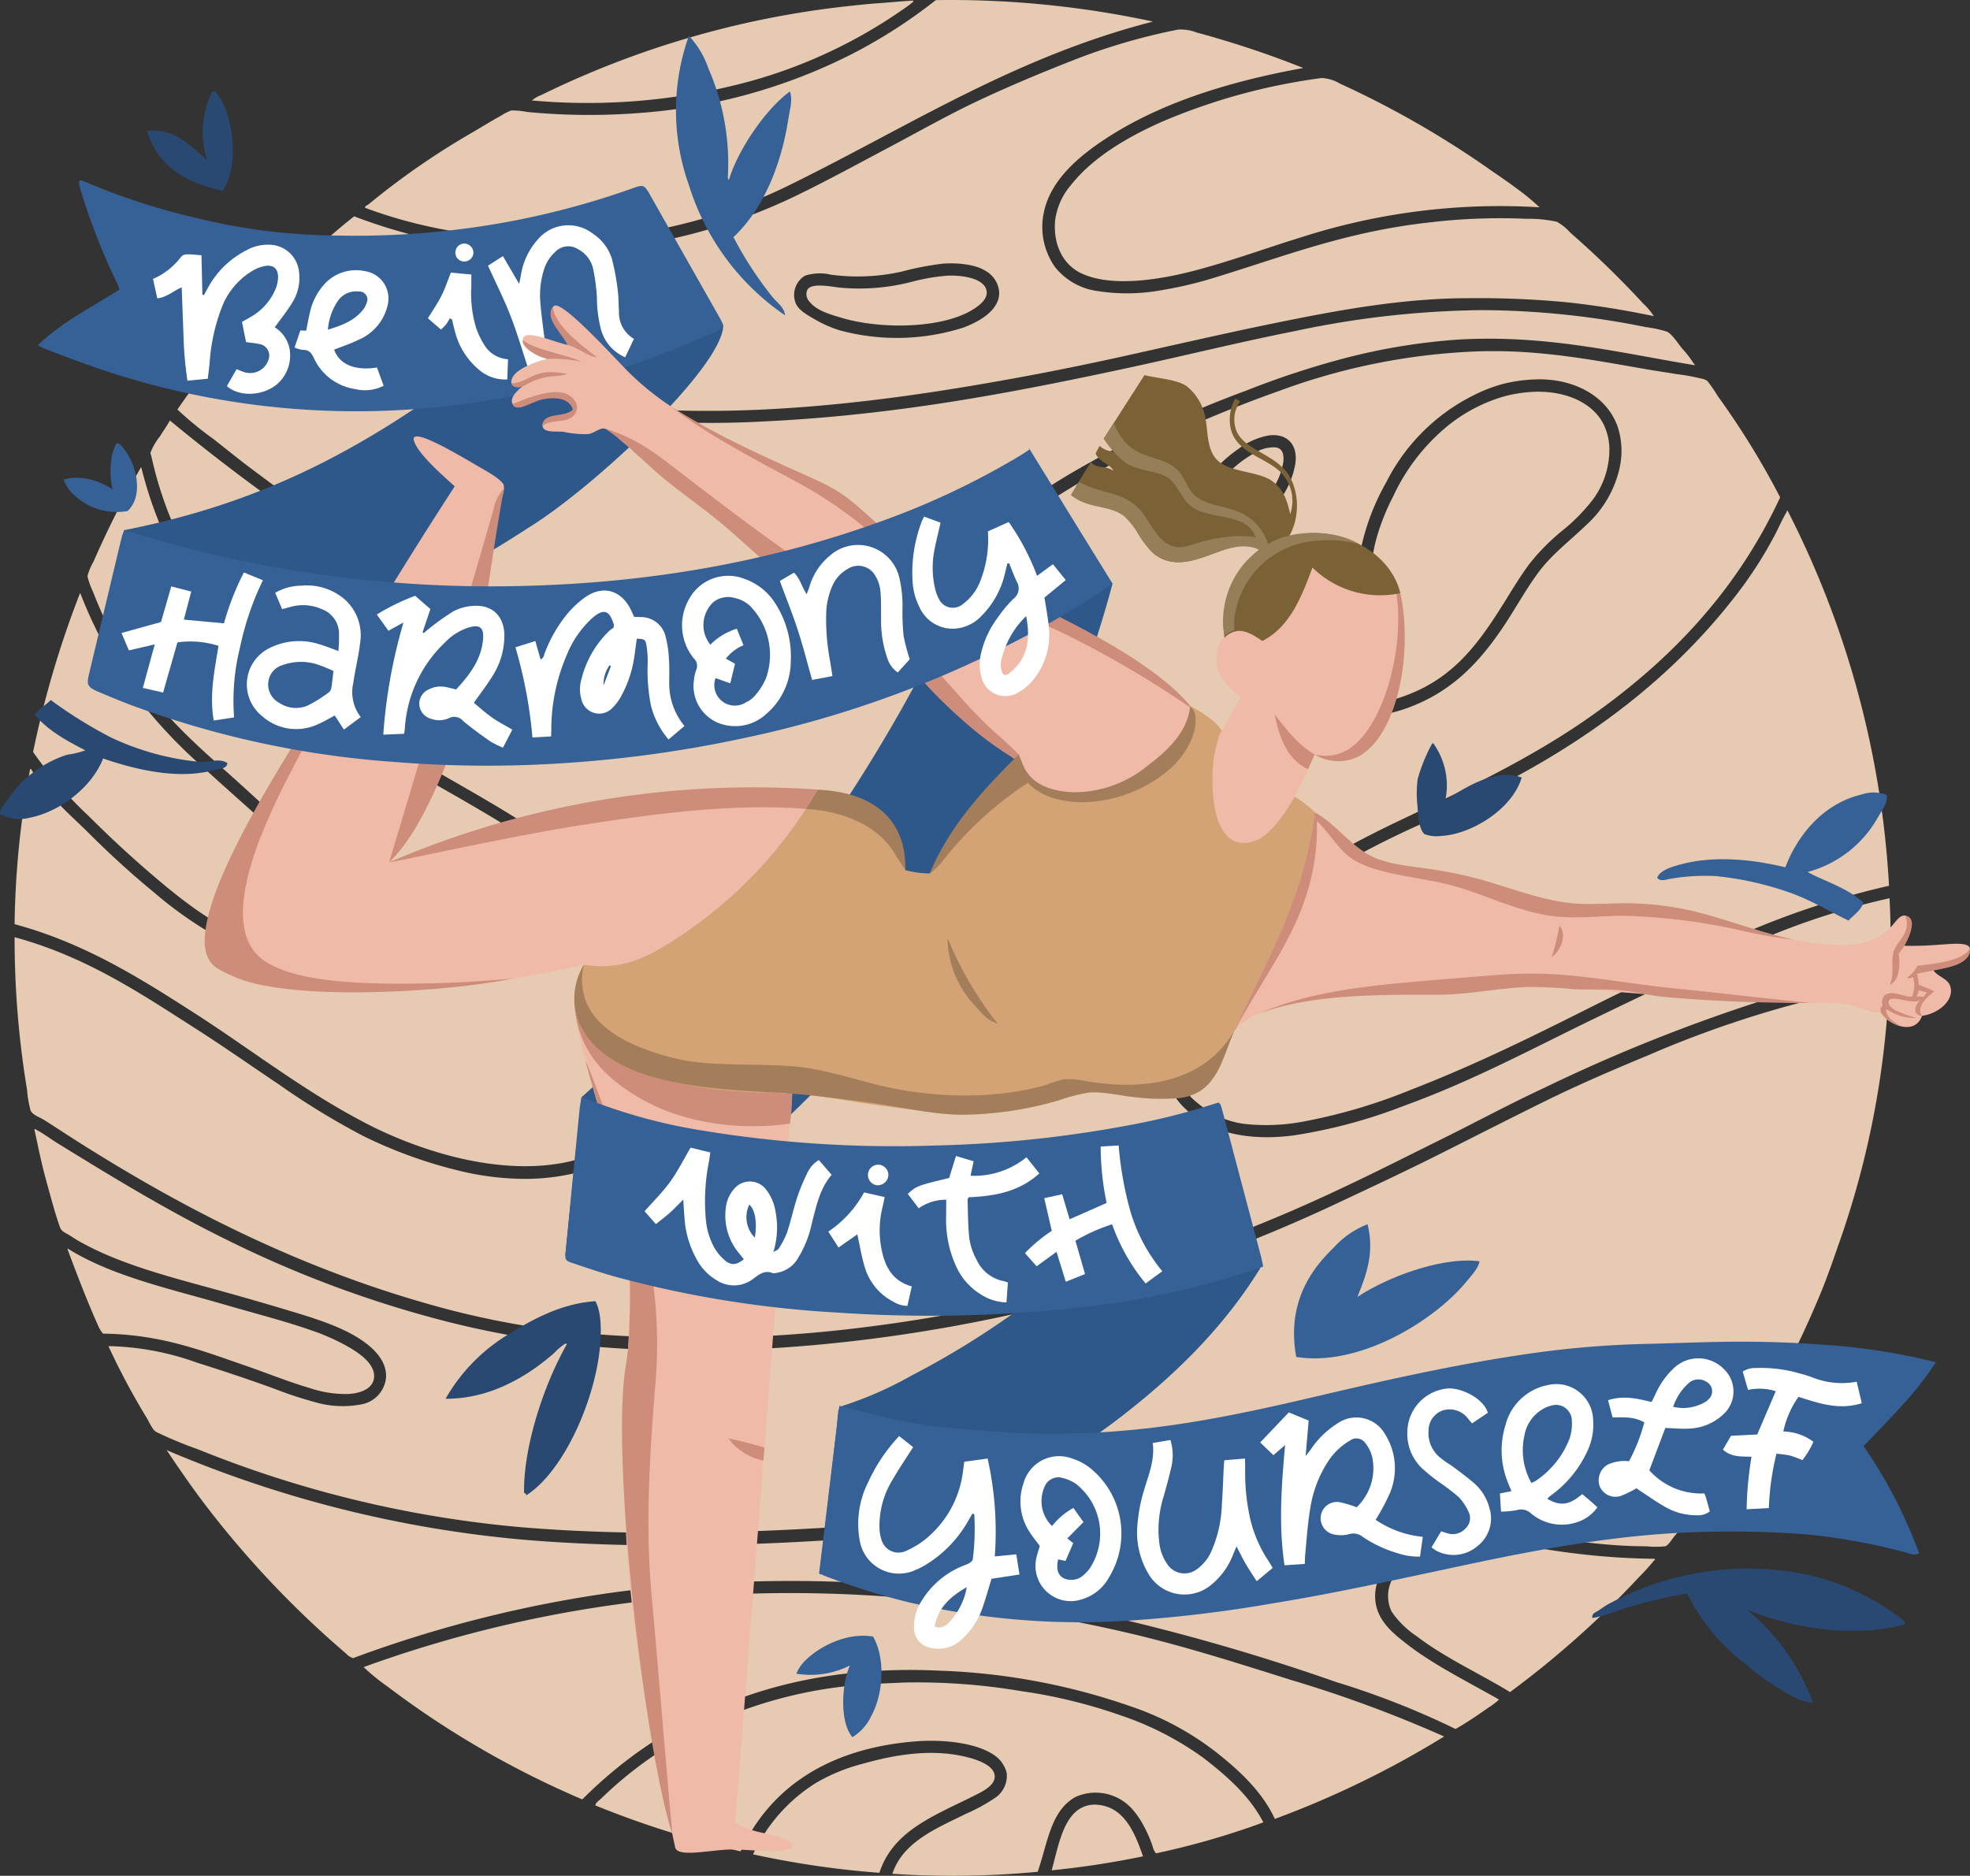 <svg xmlns="http://www.w3.org/2000/svg" width="273.024" height="260" viewBox="0 0 273.024 260">
  <rect x="0" y="0" width="273.024" height="260" fill="#333333" stroke="none"/>
  <g id="overall_wellbeing_icon" data-name="overall wellbeing icon" transform="translate(-39.371 -42.004)">
    <g id="Group_199" data-name="Group 199" transform="translate(41.389 42.004)">
      <path id="Path_772" data-name="Path 772" d="M229.027,44.995c-18.884,4.824-33.581,14.352-49.616,22.282a73.484,73.484,0,0,1-28.165,7.75c-11.951.7-22.606-.915-31.417-4.221-.023-.291.328-.354.485-.485a105.112,105.112,0,0,1,14.393-9.965c1.18-.692,2.612-1.577,4.014-2.353a6.725,6.725,0,0,1,1.384-.692,11.285,11.285,0,0,1,2.146.208,90.02,90.02,0,0,0,15.708.138A77.225,77.225,0,0,0,187.3,49.493a71.49,71.49,0,0,0,11.626-7.474A133.4,133.4,0,0,1,229.027,44.995Z" transform="translate(-71.248 -42.004)" fill="#e6cbb2" fill-rule="evenodd"/>
      <path id="Path_773" data-name="Path 773" d="M209.382,42.139c.247.059-.214.381-.345.484-.558.434-1.239.881-1.868,1.315a69.382,69.382,0,0,1-20.206,9.342,85.83,85.83,0,0,1-30.379,2.7,4.486,4.486,0,0,1,1.314-.761A128.129,128.129,0,0,1,201.079,42.83c1.226-.135,2.468-.258,3.737-.345C206.33,42.38,207.828,42.218,209.382,42.139Z" transform="translate(-84.888 -42.054)" fill="#e6cbb2" fill-rule="evenodd"/>
      <path id="Path_774" data-name="Path 774" d="M242.711,53.823c-10.63,1.93-20.063,4.951-27.542,9.9-3.32,2.2-7.528,5.517-8.442,10.241a9.613,9.613,0,0,0,1.592,7.474,9.1,9.1,0,0,0,6.021,3.321,26.453,26.453,0,0,0,8.718-.138,55.335,55.335,0,0,0,7.543-1.8c9.674-2.965,18.2-6.358,29.756-7.612a82.418,82.418,0,0,1,13.286-.484,18.128,18.128,0,0,1,4.222.415,7.51,7.51,0,0,1,1.87,1.523,131.015,131.015,0,0,1,10.1,9.826,8.9,8.9,0,0,1,1.453,1.731,120.15,120.15,0,0,0-12.178-1.938,130.323,130.323,0,0,0-13.563-.553c-8.811,0-17.646,1.614-25.12,3.114-7.779,1.56-15.471,3.349-23.182,5.052-7.8,1.721-15.663,3.216-23.735,4.5-15.5,2.461-35.292,4.395-52.177,1.522-16.081-2.735-29.777-7.964-40.758-15.708a94.03,94.03,0,0,1,10.587-9.827,75.492,75.492,0,0,0,32.455,4.775A78.529,78.529,0,0,0,173.1,71.193c4.166-2.048,8.232-4.272,12.317-6.436s8.124-4.466,12.317-6.435c4.271-2.006,8.638-3.83,13.149-5.6A84.709,84.709,0,0,1,225.342,48.5a6.137,6.137,0,0,1,2.629.415A133.947,133.947,0,0,1,242.711,53.823ZM187.005,82.057a28.128,28.128,0,0,1-9.758.415,6.677,6.677,0,0,0-3.6.138,3.115,3.115,0,0,0-1.315,3.737c.38,1.015,1.541,1.663,2.63,2.284a16.964,16.964,0,0,0,3.391,1.522,30.352,30.352,0,0,0,17.232-.345c2.147-.794,5-2.373,4.981-4.844a3.691,3.691,0,0,0-1.937-3.045c-1.534-.96-4.158-1.116-5.951-.968A41.012,41.012,0,0,0,187.005,82.057Z" transform="translate(-64.103 -44.397)" fill="#e6cbb2" fill-rule="evenodd"/>
      <path id="Path_775" data-name="Path 775" d="M339,77.108a89.887,89.887,0,0,0-33.008,4.153c-4.681,1.434-9.277,3.138-14.325,4.5-4.418,1.191-11.7,2.627-16.193.484-2.328-1.11-3.912-3.719-3.6-7.335a9.445,9.445,0,0,1,2.214-4.913c3.077-3.875,7.83-6.621,12.526-8.719a84.114,84.114,0,0,1,22.214-6.09,5.4,5.4,0,0,1,2.49.762,130.795,130.795,0,0,1,20.968,12.041c1.192.821,2.394,1.638,3.529,2.492A30.028,30.028,0,0,1,339,77.108Z" transform="translate(-127.66 -48.375)" fill="#e6cbb2" fill-rule="evenodd"/>
      <path id="Path_776" data-name="Path 776" d="M236.6,102.759c1.872-.1,5.354.294,5.467,2.283.06,1.05-1.106,1.907-1.938,2.422-4.256,2.639-12.783,2.77-18.268,1.107-1.374-.417-3.346-.947-4.291-2.146a1.539,1.539,0,0,1-.415-1.591c.447-1.2,3.32-.544,4.637-.415a28.984,28.984,0,0,0,9.965-.831A26.68,26.68,0,0,1,236.6,102.759Z" transform="translate(-107.336 -64.545)" fill="#e6cbb2" fill-rule="evenodd"/>
      <path id="Path_777" data-name="Path 777" d="M91.12,107.278c11.317,7.847,25.017,13.371,41.451,16.055a131.465,131.465,0,0,0,27.057,1.314c18.309-.865,34.255-3.925,50.171-7.335,7.872-1.687,15.646-3.627,23.527-5.19a130.061,130.061,0,0,1,25.811-2.907,115.945,115.945,0,0,1,22.837,2.353,16.915,16.915,0,0,1,2.906.623c.712.31,1.548,1.631,2.076,2.284a15.286,15.286,0,0,1,1.66,2.146c.016.027.34.218,0,.208-10.562-1.757-20.5-4.236-32.662-3.53a85.514,85.514,0,0,0-15.639,2.56,119.53,119.53,0,0,0-13.7,4.5,152.966,152.966,0,0,0-24.7,11.695c-3.788,2.278-7.393,4.759-11,7.2-7.244,4.891-14.7,9.659-23.113,13.356a46.212,46.212,0,0,1-14.256,3.944,56.428,56.428,0,0,1-16.746-.9c-20.037-4.031-34.341-14.152-48.232-24.566-1.746-1.309-3.415-2.678-5.121-4.014a50.839,50.839,0,0,1-4.983-4.082A131.926,131.926,0,0,1,91.12,107.278Z" transform="translate(-55.894 -66.228)" fill="#e6cbb2" fill-rule="evenodd"/>
      <path id="Path_778" data-name="Path 778" d="M287.275,139.659c-6.145,13.234-15.571,22.959-26.988,30.863-7.528,5.212-16.252,9.427-24.982,13.563-6.559,3.109-12.761,6.387-18.2,10.657-5.31,4.17-10.4,9.009-13.561,15.294a15.057,15.057,0,0,0-1.8,7.889,9.816,9.816,0,0,0,3.113,6.5c3.219,3.151,8.4,4.541,15.017,3.668a71.879,71.879,0,0,0,15.225-4.083c9.518-3.444,17.737-7.9,26.435-12.11q6.478-3.137,13.009-6.228c2.166-1.021,4.287-2.12,6.505-3.114a102.322,102.322,0,0,1,21.382-7.335,94.244,94.244,0,0,1,0,10.588,83.791,83.791,0,0,0-17.646,3.6,232.57,232.57,0,0,0-30.239,12.11c-4.8,2.236-9.419,4.734-14.117,7.059-4.731,2.339-9.429,4.736-14.256,6.989a216.438,216.438,0,0,1-65.671,19.1,186.332,186.332,0,0,1-40.066.76,117.907,117.907,0,0,1-17.923-3.251c-19.353-5.132-35.858-13.525-51-23.113-1.563-.99-3.219-2.09-4.844-3.114-.636-.4-1.575-.669-1.869-1.314a14.835,14.835,0,0,1-.484-2.838,128.168,128.168,0,0,1-1.73-21.176c9.982,2.722,17.537,7.841,25.188,12.734,3.845,2.459,7.57,5.081,11.349,7.613a104.759,104.759,0,0,0,11.764,7.2,64.2,64.2,0,0,0,13.979,4.981,38.636,38.636,0,0,0,8.511.97,29.706,29.706,0,0,0,8.3-1.177,22.677,22.677,0,0,0,11.626-7.335A17.112,17.112,0,0,0,136.35,210.8a28.262,28.262,0,0,0-6.574-12.388c-11.794-13.576-30.328-20.263-44.979-30.863-1.841-1.333-3.558-2.747-5.259-4.222a54.843,54.843,0,0,1-12.872-15.569,52.5,52.5,0,0,1-5.12-13.771c-.027-.125-.143-.432-.139-.484a8.22,8.22,0,0,1,1.315-2.284c.506-.818.962-1.445,1.384-2.214A274.248,274.248,0,0,0,92.2,149.348a93.437,93.437,0,0,0,22.075,10.172c8.037,2.468,17.782,4.564,28.164,2.976,9.177-1.4,16.269-5.271,23.113-9.2,3.414-1.962,6.737-4,9.965-6.159,6.478-4.338,12.86-8.731,19.79-12.457a177.621,177.621,0,0,1,22.491-9.757,88.588,88.588,0,0,1,26.78-5.466c8.987-.418,16.906,1.194,24.427,2.491,1.237.214,2.563.394,3.876.623a29.205,29.205,0,0,1,3.737.692,1.18,1.18,0,0,1,.693.415,22.44,22.44,0,0,1,1.314,1.938A111.091,111.091,0,0,1,287.275,139.659Zm-38.2-15.778a20.6,20.6,0,0,0-3.183,1.107,27.109,27.109,0,0,0-13.217,12.595,31.838,31.838,0,0,0-3.53,9.341c-.213,1.148-.277,2.423-.553,3.737a12.916,12.916,0,0,1-2.7,5.882c-1.379,1.688-3.089,2.836-3.807,4.844-1.118,3.127,1.346,6.76,3.392,7.75,3.161,1.53,7.322.765,10.311-.347,6.218-2.312,10.026-6.514,13.356-11.556,1.667-2.526,3.124-5.229,4.914-7.543,1.724-2.229,4.118-4.061,6.3-6.159a15.117,15.117,0,0,0,4.636-7.82,10.889,10.889,0,0,0-.139-5.536c-1.411-4.587-6.337-7.179-11.9-6.85A21.2,21.2,0,0,0,249.077,123.882Zm-36.885,9.065a19.136,19.136,0,0,0-3.182,2.768c-1.573,1.732-3.9,4.952-4.153,7.82a5.651,5.651,0,0,0,.139,1.938c1.01,2.9,5.005,1.753,7.128.416a20.812,20.812,0,0,0,6.158-6.366,11.8,11.8,0,0,0,1.8-4.5c.4-2.782-1.224-4.261-3.668-3.945A9.769,9.769,0,0,0,212.192,132.947Z" transform="translate(-42.58 -70.721)" fill="#e6cbb2" fill-rule="evenodd"/>
      <path id="Path_779" data-name="Path 779" d="M359.344,128.381c4.666-.345,8.735,1.406,10.242,4.568a8.047,8.047,0,0,1,.76,3.529,11.713,11.713,0,0,1-2.214,6.713,25.564,25.564,0,0,1-4.429,4.5,29.367,29.367,0,0,0-4.429,4.5c-1.21,1.607-2.344,3.5-3.529,5.4-3.556,5.687-7.006,10.492-13.84,12.939-1.991.714-5.195,1.65-7.613.969-.169-.048-.4-.236-.693-.346a4.707,4.707,0,0,1-.968-.346,6.736,6.736,0,0,1-1.661-1.938,4.818,4.818,0,0,1-.762-2.837c.179-1.934,2.451-3.589,3.529-4.845a13.735,13.735,0,0,0,2.837-5.467c.689-2.405.906-4.913,1.453-6.92a31.131,31.131,0,0,1,2.353-5.951,27.71,27.71,0,0,1,7.2-9.48,22.14,22.14,0,0,1,8.1-4.36A18.8,18.8,0,0,1,359.344,128.381Z" transform="translate(-149.318 -74.043)" fill="#e6cbb2" fill-rule="evenodd"/>
      <path id="Path_780" data-name="Path 780" d="M313.493,140.611c1.173-.113,1.811.364,1.659,2.007a9.6,9.6,0,0,1-1.659,4.014,18.156,18.156,0,0,1-5.607,5.744c-.926.571-3.259,1.711-4.221.9-.99-.836-.029-3.2.415-4.152a16,16,0,0,1,2.006-3.322,16.482,16.482,0,0,1,5.883-4.844A5.074,5.074,0,0,1,313.493,140.611Z" transform="translate(-139.312 -78.592)" fill="#e6cbb2" fill-rule="evenodd"/>
      <path id="Path_781" data-name="Path 781" d="M60.094,145.02c.058-.013.065.028.069.07,4.992,19.956,18.463,30.97,34.323,40.2,11.6,6.753,24.215,13.01,33.146,22.766a28.008,28.008,0,0,1,6.851,11.765,17.513,17.513,0,0,1,.346,8.3c-1.655,7.2-7.888,11.268-14.947,13.008-5.454,1.346-11.386.7-16.4-.553a57.236,57.236,0,0,1-13.356-5.258c-8.073-4.339-15.1-9.837-22.629-14.672-7.543-4.844-15.247-9.711-24.912-12.317a124.925,124.925,0,0,1,2.145-21.452c.13-.243.284.244.415.415,1.041,1.36,2.187,2.831,3.391,4.152,1.369,1.5,2.92,2.851,4.359,4.29,2.888,2.888,5.978,5.711,9.065,8.235a54.186,54.186,0,0,0,10.311,6.989c3.37,1.694,9.075,4.153,13.7,2.284,2.875-1.162,4.172-4.029,2.768-7.682a23.274,23.274,0,0,0-4.637-6.989,77.986,77.986,0,0,0-5.951-5.744c-2.042-1.855-4.062-3.741-6.09-5.536-4.009-3.549-8.188-7.316-11.487-11.833a59.331,59.331,0,0,1-7.127-13.217,10.647,10.647,0,0,1-.762-2.146,8.146,8.146,0,0,1,.831-2.006A136.484,136.484,0,0,1,60.094,145.02Z" transform="translate(-42.582 -80.233)" fill="#e6cbb2" fill-rule="evenodd"/>
      <path id="Path_782" data-name="Path 782" d="M397.264,206.527A113.74,113.74,0,0,0,369.653,216.7c-4.21,2.118-8.508,4.035-12.733,6.158-8.4,4.224-16.635,8.346-25.812,11.9a76.241,76.241,0,0,1-14.531,4.359,27.857,27.857,0,0,1-8.65.415,12.469,12.469,0,0,1-6.5-2.905,7.941,7.941,0,0,1-3.114-6.3A15.34,15.34,0,0,1,300.384,223a39.835,39.835,0,0,1,8.511-10.38,69.6,69.6,0,0,1,10.8-8.1,128.165,128.165,0,0,1,12.456-6.435c4.254-2,8.526-4.058,12.595-6.228,12.429-6.632,22.975-14.836,31.209-25.466a56.293,56.293,0,0,0,5.536-8.58c.517-1,.984-2.085,1.592-3.114.029-.05.026-.323.138-.139A129.55,129.55,0,0,1,397.264,206.527Z" transform="translate(-137.484 -83.75)" fill="#e6cbb2" fill-rule="evenodd"/>
      <path id="Path_783" data-name="Path 783" d="M53.162,172.749c.059-.013.066.026.069.069a64.118,64.118,0,0,0,7.2,13.493,69.426,69.426,0,0,0,9.965,10.727c3.514,3.225,7.21,6.416,10.865,9.826,2.658,2.48,5.257,5.025,6.989,8.581a6.51,6.51,0,0,1,.831,4.153c-.378,1.7-2,2.629-3.945,2.838a16.045,16.045,0,0,1-7.127-1.177c-6-2.138-10.785-6-15.086-9.688-3.019-2.592-5.883-5.261-8.581-7.959a56.312,56.312,0,0,1-7.681-8.857A136.274,136.274,0,0,1,53.162,172.749Z" transform="translate(-44.093 -90.524)" fill="#e6cbb2" fill-rule="evenodd"/>
      <path id="Path_784" data-name="Path 784" d="M303.856,259.569c.319.3.089.782.07,1.108a123.614,123.614,0,0,1-6.713,33.977c-.926,2.627-1.785,5.187-2.836,7.682a134.435,134.435,0,0,1-10.8,20.69c-1.7-1.185-3.895-1.476-6.09-1.8-2.258-.333-4.658-.647-7.058-.762a100.314,100.314,0,0,0-14.948.623c-9.384,1-18.556,2.614-27.263,4.083-8.861,1.5-17.854,3.038-26.919,4.429-9.16,1.4-18.424,2.748-27.75,3.6-18.6,1.695-40.193,2.887-59.719,1.176a155.727,155.727,0,0,1-44.15-10.727,56.761,56.761,0,0,1-5.536-2.283,1.733,1.733,0,0,1-.692-.485,16.2,16.2,0,0,1-.83-1.453,98.8,98.8,0,0,1-5.4-10.1,38.285,38.285,0,0,1,12.249,2.283c3.685,1.166,7.331,2.37,10.864,3.668a53.941,53.941,0,0,0,5.467,1.8,13.67,13.67,0,0,0,6.367.345,4.181,4.181,0,0,0,3.529-3.736c.112-2.048-1.313-3.6-2.63-4.638-2.592-2.048-6.4-3.307-10.1-4.427-3.642-1.1-7.691-2.27-11.28-3.253-6.539-1.79-13.307-3.558-18.753-6.712-.317-.183-.721-.453-1.107-.692-.647-.4-1.1-.518-1.315-1.107-.734-2.062-1.312-4.317-1.938-6.574-.638-2.3-1.114-4.688-1.591-6.921-.031-.285.305.014.277,0,.9.452,1.914,1.231,2.837,1.8,7.55,4.647,15.218,9.352,23.527,13.426A154.371,154.371,0,0,0,104.422,306a129.365,129.365,0,0,0,17.992,3.183c20.019,2.05,41.032-.231,57.99-3.807a215.042,215.042,0,0,0,47.4-15.984c4.8-2.253,9.564-4.493,14.256-6.852,4.653-2.341,9.311-4.717,14.047-7.057,4.714-2.333,9.615-4.437,14.6-6.506a147.759,147.759,0,0,1,23.735-7.957A84.791,84.791,0,0,1,303.856,259.569Z" transform="translate(-44.215 -122.745)" fill="#e6cbb2" fill-rule="evenodd"/>
      <path id="Path_785" data-name="Path 785" d="M54.248,317.3c-.013-.059.027-.066.069-.07,6.163,3.853,14.3,5.58,22.214,7.889,3.747,1.093,7.926,2.157,11.626,3.46a29.361,29.361,0,0,1,5.19,2.351c1.34.791,3.505,2.239,3.39,4.083-.1,1.6-1.853,2.288-3.737,2.353a15.774,15.774,0,0,1-5.19-.83c-2.987-.88-5.937-2.082-8.927-3.115-6.2-2.14-11.721-4.317-19.721-4.428a4.769,4.769,0,0,1-.762-1.316C56.94,324.425,55.555,320.779,54.248,317.3Z" transform="translate(-46.909 -144.143)" fill="#e6cbb2" fill-rule="evenodd"/>
      <path id="Path_786" data-name="Path 786" d="M382.159,384.2c.238.071-.062.267-.07.275a29.744,29.744,0,0,1-2.006,2.216,130.54,130.54,0,0,1-17.923,15.985c-4.069-2.5-9.034-4.749-12.941-7.751a12.8,12.8,0,0,1-3.46-3.391,4.978,4.978,0,0,1,.691-5.4c2.128-2.523,6.1-4.026,10.311-4.221,4.141-.192,8.505.746,12.663,1.315A99.56,99.56,0,0,0,382.159,384.2Z" transform="translate(-154.903 -168.139)" fill="#e6cbb2" fill-rule="evenodd"/>
      <path id="Path_787" data-name="Path 787" d="M269.249,412.978A131.582,131.582,0,0,1,245.79,424.4c-1.7-3.668-4.7-6.5-7.82-9a40.183,40.183,0,0,0-10.725-6.09,89.718,89.718,0,0,0-28.165-5.466c-22.5-1.025-38.377,6.917-49.271,17.854a127.676,127.676,0,0,1-26.987-15.639,30.319,30.319,0,0,1-3.322-2.7,171.227,171.227,0,0,1,45.88-9.827c2.465-.19,4.959-.226,7.542-.347a185.154,185.154,0,0,1,27.888,1.246,204.217,204.217,0,0,1,24.773,4.221c7.857,1.845,15.269,4.229,22.491,6.5A174.71,174.71,0,0,1,269.249,412.978Z" transform="translate(-71.126 -172.285)" fill="#e6cbb2" fill-rule="evenodd"/>
      <path id="Path_788" data-name="Path 788" d="M263.147,432.194a109.045,109.045,0,0,1-14.879,4.29,2.3,2.3,0,0,1-.484-1.038c-.8-2.256-2.128-4.873-4.014-6.159a6.794,6.794,0,0,0-6.642-.624,6.385,6.385,0,0,0-1.385,1.039c-2.218,2.189-2.7,5.98-3.875,9.341a125.916,125.916,0,0,1-20.138.277c1.453-4.417,6.11-6.3,10.172-8.3a24.913,24.913,0,0,0,3.944-2.145,3.7,3.7,0,0,0,1.731-3.53,4.234,4.234,0,0,0-1.868-2.561c-2.516-1.645-7.021-2.136-11-1.8-12.019,1.019-20,6.515-24.012,15.224a132.162,132.162,0,0,1-20.138-6.367c.084-.444.539-.678.83-.968a54.169,54.169,0,0,1,16.886-11.143,61.243,61.243,0,0,1,17.923-4.5c2.251-.242,4.577-.3,7.058-.415a85.965,85.965,0,0,1,16.262,1.176,72.173,72.173,0,0,1,13.91,3.39,42.475,42.475,0,0,1,11.417,5.883C258.13,425.793,261.247,428.546,263.147,432.194Z" transform="translate(-90.074 -179.598)" fill="#e6cbb2" fill-rule="evenodd"/>
      <path id="Path_789" data-name="Path 789" d="M222.837,444.969a125.626,125.626,0,0,1-17.508-2.56,23,23,0,0,1,8.719-9.9,25.557,25.557,0,0,1,6.643-2.7c4.206-1.179,9.3-2.094,14.187-.9,1.5.368,3.928,1.173,3.944,2.7.014,1.351-1.893,2.189-3.046,2.768C230.539,437.015,224.716,439.113,222.837,444.969Z" transform="translate(-102.978 -185.384)" fill="#e6cbb2" fill-rule="evenodd"/>
      <path id="Path_790" data-name="Path 790" d="M283.792,446.919a121.005,121.005,0,0,1-12.663,1.938c.807-2.867,1.372-6.349,3.322-8.1a3.963,3.963,0,0,1,3.183-.968C281.271,440.165,282.709,443.808,283.792,446.919Z" transform="translate(-127.397 -189.618)" fill="#e6cbb2" fill-rule="evenodd"/>
      <path id="Path_791" data-name="Path 791" d="M76.146,360.705c.014-.079.07-.038.069,0a162.292,162.292,0,0,0,49.479,12.385c19.3,1.61,40.385.521,58.958-1.314,18.5-1.829,36.241-4.993,53.975-7.889,8.605-1.4,17.624-3.063,26.85-4.083a94.612,94.612,0,0,1,14.6-.69c2.443.116,4.8.313,7.127.622,2.182.291,4.429.4,6.228,1.453a1.885,1.885,0,0,1-.415.9,117.1,117.1,0,0,1-7.889,10.449c-.426.5-.893,1.335-1.315,1.453a12.731,12.731,0,0,1-2.629,0c-5.877,0-11.461-.961-16.538-1.66a37.757,37.757,0,0,0-9.619-.485,16.006,16.006,0,0,0-7.543,2.838c-2.084,1.464-4.048,3.563-3.875,6.572.169,2.953,2.429,4.757,4.22,6.159,3.905,3.053,8.536,5.3,12.941,7.82a9.477,9.477,0,0,1-1.453,1.107c-1.421,1.005-2.967,2.053-4.568,2.976a112.526,112.526,0,0,0-16.538-6.506,292.74,292.74,0,0,0-35.915-10.1c-6.431-1.294-13.107-2.177-20.068-2.906a191.1,191.1,0,0,0-43.457.484,171.488,171.488,0,0,0-36.814,9.2,2.109,2.109,0,0,1-.968-.623A134.738,134.738,0,0,1,81.89,368.8C79.872,366.194,77.948,363.4,76.146,360.705Z" transform="translate(-55.037 -159.663)" fill="#e6cbb2" fill-rule="evenodd"/>
    </g>
    <g id="Group_200" data-name="Group 200" transform="translate(51.548 68.524)">
      <path id="Path_792" data-name="Path 792" d="M163.952,252.64s2.249-22.108,2.243-21.888c-.094.087,19.072-17.156,26.772-27.245a225.6,225.6,0,0,0,31.1-54.98c.716-1.843,1.328-3.717,2.011-5.571.208-.565,1.883-1.23,2.236-2.014-1.679-2.3,11.473,18.629,11.473,18.629A148.788,148.788,0,0,1,223.23,198.48a175.252,175.252,0,0,1-27.514,34.162,116.132,116.132,0,0,1-19.955,15.65,62.034,62.034,0,0,1-9.516,4.868C165.056,253.629,165.095,253.07,163.952,252.64Z" transform="translate(-97.782 -105.176)" fill="#2e578a"/>
      <path id="Path_793" data-name="Path 793" d="M219.97,350.368c.287-2.427.558-4.692.824-6.958q.774-6.6,1.543-13.2c.088-.76.125-1.525.221-2.283a.943.943,0,0,1,.688-.936,51.433,51.433,0,0,0,9.426-4.15,118.207,118.207,0,0,0,34.634-27.174,71.442,71.442,0,0,0,6.983-9.514,14.885,14.885,0,0,1,.978-1.24c.2.573.335.908.426,1.255,1.065,4.064,2.112,8.134,3.188,12.2.722,2.726,1.482,5.442,2.227,8.163a2.026,2.026,0,0,1-.292,1.78c-5.2,8.294-12.112,14.941-19.839,20.809a139.717,139.717,0,0,1-31.819,17.844c-2.686,1.1-5.427,2.067-8.145,3.09C220.7,350.165,220.371,350.246,219.97,350.368Z" transform="translate(-118.571 -158.67)" fill="#2e578a"/>
      <path id="Path_794" data-name="Path 794" d="M63.767,131.137c21.032-4.127,35.714-12.663,52.686-25.91C127.9,93.9,135.988,84.538,136.348,84.174c3.644,6.767,10.441,18.675,10.441,18.675-.242,5.8-17.994,22.435-27,27.957a137.774,137.774,0,0,1-55.577,21.075c-1.595.245-3.871.428-5.478.595Z" transform="translate(-58.734 -84.174)" fill="#2e578a"/>
    </g>
    <g id="Group_205" data-name="Group 205" transform="translate(44.612 66.993)">
      <path id="Path_795" data-name="Path 795" d="M47.7,104.612c3.411-3.28,7.485-5.28,11.318-7.728a7.167,7.167,0,0,0-.275-.773,87.754,87.754,0,0,1-5.16-13.22,5.011,5.011,0,0,1-.167-.782,1.167,1.167,0,0,1,.1-.37,2.905,2.905,0,0,1,.547.13A91.9,91.9,0,0,0,69.4,86.9a84.418,84.418,0,0,0,19.848,2.5,115.983,115.983,0,0,0,13.97-.545A112.819,112.819,0,0,0,129.9,82.934c.252-.091.5-.186.756-.267.858-.274,1.138-.178,1.6.6.618,1.055,1.216,2.122,1.819,3.186q4.043,7.13,8.085,14.261c.057.1.109.2.164.3.571,1.043.547,1.155-.5,1.623-1.36.61-2.719,1.221-4.1,1.792a123.625,123.625,0,0,1-23.661,7.151,117.373,117.373,0,0,1-19.816,2.149,110.589,110.589,0,0,1-39.178-6.257c-2.163-.753-4.3-1.59-6.442-2.4C48.357,104.975,48.1,104.814,47.7,104.612Z" transform="translate(-47.705 -81.74)" fill="#366196"/>
      <g id="Group_204" data-name="Group 204" transform="translate(15.964 6.238)">
        <g id="Group_201" data-name="Group 201" transform="translate(0 2.673)">
          <path id="Path_796" data-name="Path 796" d="M80.681,114.508l-2.817.273a50.059,50.059,0,0,1-.555-6.441c-.08-2.134-.159-4.27-.242-6.5-1.144.467-2.04,1.385-3.385,1.519-.2-.909-.395-1.787-.593-2.687a9.723,9.723,0,0,0,3.9-3.071,1.068,1.068,0,0,1,.759-.34c.644-.01,1.29.074,2.057.129.044,1.855.086,3.664.129,5.473l.209.053c.174-.314.345-.631.521-.945a12.576,12.576,0,0,1,5.408-5.291,6.059,6.059,0,0,1,3.31-.742,4.175,4.175,0,0,1,3.949,3.8,6.416,6.416,0,0,1-.921,4.182c-.7,1.167-1.572,2.234-2.448,3.457a4.488,4.488,0,0,1,2.128,3.915,5.222,5.222,0,0,1-1.38,3.552c-1.8,1.99-5.476,2.37-7.386.682l1.352-2.354c.411.165.716.316,1.038.411a2.666,2.666,0,0,0,3.389-1.74,1.609,1.609,0,0,0-1.311-2.148c-.555-.127-1.128-.17-1.807-.267l-.564-2.8c.438-.248.8-.448,1.158-.656a8.069,8.069,0,0,0,3.473-3.848,4.561,4.561,0,0,0,.369-1.66c.027-1.248-.7-1.827-1.931-1.563A5.321,5.321,0,0,0,87,99.474a10.1,10.1,0,0,0-4.419,5.244,26.307,26.307,0,0,0-1.638,7.476C80.879,112.951,80.775,113.705,80.681,114.508Z" transform="translate(-73.089 -95.91)" fill="#fff"/>
          <path id="Path_797" data-name="Path 797" d="M104.282,112.285l.8-2.368.813.024c.181-.892.323-1.755.537-2.6a8.413,8.413,0,0,1,1.755-3.571,5.926,5.926,0,0,1,5.864-2.074,3.829,3.829,0,0,1,3.143,4.671,6.872,6.872,0,0,1-4.037,4.838c-1.085.545-2.257.918-3.392,1.37.72,2.028,2.862,2.961,5.939,2.476.3.812.6,1.651.926,2.529a5.707,5.707,0,0,1-3.963.457,7.522,7.522,0,0,1-5.718-4.311c-.324-.686-.667-1.141-1.5-1.116A4.343,4.343,0,0,1,104.282,112.285Zm4.624-2.475c2.012-.622,3.757-1.277,4.959-2.89a2.645,2.645,0,0,0,.4-.816,1.1,1.1,0,0,0-1.072-1.584,3.08,3.08,0,0,0-2.827,1.185A8.238,8.238,0,0,0,108.906,109.81Z" transform="translate(-84.665 -98.011)" fill="#fff"/>
        </g>
        <g id="Group_203" data-name="Group 203" transform="translate(38.094)">
          <path id="Path_798" data-name="Path 798" d="M146.916,97.26l2.063-1.334,2.25,3.851c.1-.479.178-.815.239-1.154a9.623,9.623,0,0,1,2.283-4.925,5.545,5.545,0,0,1,7.733-.85,6.419,6.419,0,0,1,2.62,3.523,32.1,32.1,0,0,1,.786,4.264c.135.981.11,1.984.174,2.975a4.194,4.194,0,0,0,2.077,3.792l-1.215,2.553a5.9,5.9,0,0,1-3.336-3.784,17.842,17.842,0,0,1-.579-4.534,27.966,27.966,0,0,0-.506-3.848,4.023,4.023,0,0,0-2.046-2.778,2.512,2.512,0,0,0-3.258.363,5.558,5.558,0,0,0-1.553,2.5,11.87,11.87,0,0,0-.463,4.649c.171,2.054.484,4.1.728,6.144.075.637.126,1.277.2,2.013l-2.693.607c-.814-2.444-1.513-4.857-2.426-7.186C149.092,101.807,147.974,99.591,146.916,97.26Z" transform="translate(-138.581 -91.659)" fill="#fff"/>
          <g id="Group_202" data-name="Group 202" transform="translate(0 2.532)">
            <path id="Path_799" data-name="Path 799" d="M136.712,108.416a9.173,9.173,0,0,1-.535.867,7.553,7.553,0,0,1-.7.7l-1.811-1.565c.662-1.082,1.341-2.051,1.869-3.1.511-1.013.865-2.1,1.315-3.225l2.837.262c0,.624.009,1.182-.006,1.74a16.323,16.323,0,0,0,.67,5.657,10.937,10.937,0,0,0,1.073,2.264,4.151,4.151,0,0,0,3.346,2.082c-.033.969-.064,1.865-.1,2.8a5.554,5.554,0,0,1-3.9-1.324,10.117,10.117,0,0,1-3.409-5.562c-.133-.475-.238-.958-.356-1.436Z" transform="translate(-133.663 -98.063)" fill="#fff"/>
            <path id="Path_800" data-name="Path 800" d="M141.048,98.167a1.211,1.211,0,0,1-1.318-1.121,1.25,1.25,0,0,1,1.1-1.354,1.276,1.276,0,0,1,1.39,1.189A1.238,1.238,0,0,1,141.048,98.167Z" transform="translate(-135.913 -95.685)" fill="#fff"/>
          </g>
        </g>
      </g>
    </g>
    <g id="Group_223" data-name="Group 223" transform="translate(67.675 84.354)">
      <g id="Group_209" data-name="Group 209" transform="translate(42.575)">
        <path id="Path_801" data-name="Path 801" d="M247.056,166.168a13.969,13.969,0,0,1-3.546,6.937c-3.611,3.651-12.146,7.55-18.038,4.009a6.436,6.436,0,0,1-2.929-4.317,175.383,175.383,0,0,1-13.721-12.334c-2.849-3.67-6.734-6.25-10.484-9.1-3.644-2.766-7.662-5.142-11.409-8.017-1.8-1.377-3.492-3.045-5.4-4.471-4.637-3.472-9.128-6.528-13.875-10.484-.97-.809-2.061-1.953-2.775-2-.648-.047-1.356.658-2.158.771a13.688,13.688,0,0,1-3.392-.308c-1.07-.123-2.751.18-2.929-.771-.289-1.546,3.215-1.2,4.317-2.312-.714-1.47-2.3-2-4.163-1.7-1.347.216-3.615,2.329-4.317.925-.443-.888.635-1.822,1.388-2.466-.676.008-1.468.111-1.542-.463-.218-1.682,3.238-2.929,5.024-3.336-1.224-.382-3.9-1.406-3.4-2.871.423-1.236,4.419.609,6.241.965-.2-1.172-3.58-3.818-2-5.4.94-.941,7.29,5.959,9.867,8.633,6.15,6.385,14.273,9.83,22.663,13.722a45.06,45.06,0,0,1,11.255,6.938,36.837,36.837,0,0,0,4.933,4.163c5.549,3.454,12.261,5.575,18.655,8.633a132.041,132.041,0,0,1,11.871,6.321C240.851,160.084,244.607,162.5,247.056,166.168Z" transform="translate(-152.076 -109.345)" fill="#efbba8" fill-rule="evenodd"/>
        <g id="Group_208" data-name="Group 208" transform="translate(0.026 0.247)">
          <g id="Group_206" data-name="Group 206">
            <path id="Path_802" data-name="Path 802" d="M161,109.737c.329,2.459,3.729,5.142,6.152,6.933-1.233-.1-2.622-1.338-4.1-1.714C162.312,113.379,159.818,111.259,161,109.737Z" transform="translate(-155.298 -109.737)" fill="#ce8c7a" fill-rule="evenodd"/>
            <path id="Path_803" data-name="Path 803" d="M154.566,116.988c1.923,1.418,5.885,1.918,8.155,2.989a18.847,18.847,0,0,0-4.689-.406C156.686,119.37,154.429,118.015,154.566,116.988Z" transform="translate(-153.024 -112.428)" fill="#ce8c7a" fill-rule="evenodd"/>
            <path id="Path_804" data-name="Path 804" d="M159.81,124.285a7.8,7.8,0,0,1-2.159.308,9.788,9.788,0,0,0-4,1.434c-.664.211-1.464.109-1.537-.435C154.881,125.347,155.148,123.316,159.81,124.285Z" transform="translate(-152.117 -115.039)" fill="#ce8c7a" fill-rule="evenodd"/>
            <path id="Path_805" data-name="Path 805" d="M156.5,133.163c-.128-2.055,3.162-1.146,4.163-2.312-.3-1.538-2.366-1.825-4.317-1.387-1.267.284-3.535,1.846-4.009.616,1.262-.484,4.757-2.095,7.092-1.541,1.048.248,2.45,1.546,1.541,2.929C160.011,132.929,157.415,132.032,156.5,133.163Z" transform="translate(-152.199 -116.672)" fill="#ce8c7a" fill-rule="evenodd"/>
          </g>
          <g id="Group_207" data-name="Group 207" transform="translate(12.938 13.659)">
            <path id="Path_806" data-name="Path 806" d="M172.69,136.45c4.147,1.336,6.328,2.917,9.555,5.4,7.029,5.4,14.664,11.253,22.047,16.034a53.724,53.724,0,0,1,7.4,5.4c2.208,2.029,4.5,4,6.476,6.167,3.031,3.32,5.8,6.752,9.251,9.713,1.04.892,2.621,2.466,2.621,2.466-.165.615-.219.834-.6.6a49.448,49.448,0,0,1-5.412-3.837,72.626,72.626,0,0,1-5.7-5.242c-3.494-3.681-6.92-8.118-11.255-10.638-1.743-1.014-3.526-1.606-5.088-2.467-4.693-2.587-8.459-6.43-12.643-10.021-2.593-2.226-5.651-4.317-8.479-6.63-1.365-1.116-2.628-2.395-4.009-3.546A26.417,26.417,0,0,0,172.69,136.45Z" transform="translate(-172.69 -133.309)" fill="#ce8c7a" fill-rule="evenodd"/>
            <path id="Path_807" data-name="Path 807" d="M231.173,162.191a4.984,4.984,0,0,1-3.083,4.317A11,11,0,0,1,231.173,162.191Z" transform="translate(-193.25 -142.862)" fill="#ce8c7a" fill-rule="evenodd"/>
            <path id="Path_808" data-name="Path 808" d="M187,131.456c3.226,2,5.519,3.306,8.265,4.683s5.613,2.722,8.48,4.008c3.037,1.363,5.752,2.42,8.17,4.317,2.245,1.76,4.26,3.906,6.757,5.77,3.043,2.272,6.9,3.838,10.665,5.485s7.775,3.029,11.255,4.779c7.308,3.675,15.1,8.125,18.962,13.073a139.36,139.36,0,0,0-18.038-10.606c-6.5-3.129-13.542-5.117-19.888-8.634-2.985-1.655-5.291-4.163-8.016-6.321a59.46,59.46,0,0,0-8.48-5.7C198.838,138.877,192.457,135.664,187,131.456Z" transform="translate(-178.001 -131.456)" fill="#ce8c7a" fill-rule="evenodd"/>
          </g>
        </g>
      </g>
      <g id="Group_211" data-name="Group 211" transform="translate(51.298 96.441)">
        <path id="Path_809" data-name="Path 809" d="M165.948,262.7c.131-.029,12.475,12.185,24.9,12.185a40.841,40.841,0,0,1,5.283.629c-2.675,33.3-5.237,67.666-7.9,100.971a10.61,10.61,0,0,0,3.471,1.39c1.4.345,4.508.889,4.391,1.847-.162,1.338-5.224.535-8.193.535-3.087,0-7.789,1.245-8-.38-1.838-8.53-3.788-17.912-5.242-27.9a173.416,173.416,0,0,1-1.7-30.989c.382-11.048,1.491-21.691-.463-31.451-1.358-6.786-3.6-13.011-5.241-19.58A39.2,39.2,0,0,1,165.948,262.7Z" transform="translate(-165.948 -262.696)" fill="#efbba8" fill-rule="evenodd"/>
        <g id="Group_210" data-name="Group 210" transform="translate(0 0)">
          <path id="Path_810" data-name="Path 810" d="M196.128,275.51a28.283,28.283,0,0,1-.3,4.129c-7.667,1.106-15.1-.363-20.247-3.216s-9.341-6.754-9.633-13.727C165.948,262.7,168.243,274.057,196.128,275.51Z" transform="translate(-165.948 -262.696)" fill="#ce8c7a" fill-rule="evenodd"/>
          <path id="Path_811" data-name="Path 811" d="M199.9,359.05c1.4.245,3.717.875,4.986,1.251l-.14,1.807A8.021,8.021,0,0,1,199.9,359.05Z" transform="translate(-178.547 -298.454)" fill="#ce8c7a" fill-rule="evenodd"/>
          <path id="Path_812" data-name="Path 812" d="M168.483,276.013c.131-.029,7.086,17.8,8.964,28.324a65.037,65.037,0,0,1,.617,16.959c-.743,9.276-1.356,19.118-.462,28.83,1.009,10.976,1.872,22.236,2.88,33.027-3.892-12.21-8.643-52.737-6.427-65.249a38.91,38.91,0,0,0,.463-5.7,80.243,80.243,0,0,0-.926-16.5C172.367,288.993,168.483,276.578,168.483,276.013Z" transform="translate(-166.889 -267.638)" fill="#ce8c7a" fill-rule="evenodd"/>
        </g>
      </g>
      <g id="Group_213" data-name="Group 213" transform="translate(142.179 70.236)">
        <path id="Path_813" data-name="Path 813" d="M403.889,239.529a44.123,44.123,0,0,0,4.933-.154c1.579-.075,4.375-.478,4.162.771-.356,2.092-2.913,2.328-5.088,2.775.9,1.141,2.4,1.18,2.468,2.775.074,1.774-2.034,3.3-4.009,3.546-1.023,2.822-4.612,1.263-5.7-.462-1.5.109-2.887-.8-4.471-1.079-2.524-.446-5.508-.113-8.48-.309-2.663-.175-5.506-.364-8.17-.462-5.438-.2-10.952-.645-16.344-1.079a99.336,99.336,0,0,0-16.5-.309c-2.729.236-5.418.453-8.017.617-2.882.182-5.641.013-8.479.154-2.9.145-6.073.545-8.942.926-3.471.46-7.277,1.457-9.4,3.237-.444.371-.733,1.168-1.387,1.079.723-2.552,2.136-4.725,3.238-7.092,1.059-2.277,2.19-4.574,3.237-6.938,2.175-4.9,5.139-16.5,5.242-16.5,2.577,1.693,5.68,5.4,8.942,6.63,2.041.772,4.721.779,7.247,1.233,2.358.424,4.683.948,6.937,1.542,4,1.054,9.118,3.125,13.414,3.391,3.656.228,6.8-.268,9.867,0,8.671.76,16.364,5.016,24.977,5.551,4.2.26,6.692-.444,8.633-2.621.506-.567,1.129-1.556,1.849-1.388C405.708,235.755,404.361,238.58,403.889,239.529Z" transform="translate(-310.459 -221.028)" fill="#efbba8" fill-rule="evenodd"/>
        <g id="Group_212" data-name="Group 212" transform="translate(0.539)">
          <path id="Path_814" data-name="Path 814" d="M457.993,243.827c2.108.317.037,4.254-.93,5.229.27,1.655.079,3.8-1.228,4.331.682-1.556.147-2.805.463-4.317C456.679,247.247,458.9,246.406,457.993,243.827Z" transform="translate(-364.949 -229.489)" fill="#ce8c7a" fill-rule="evenodd"/>
          <path id="Path_815" data-name="Path 815" d="M458.627,259.747a1.588,1.588,0,0,1,.7-1.513c-1.387.581-4.131-.9-4.4.126-.138.522.474.926.926,1.233a17.72,17.72,0,0,0,2.928,1.079,6.985,6.985,0,0,1-4.2-1.26c-.067,1.1.95,1.686,1.886,2.339a4.3,4.3,0,0,1-2.621-1.85c-.109-.489-.023-.757.245-.936a1.428,1.428,0,0,1,.217-1.377c.892-.9,2.639.123,3.855.154a4.5,4.5,0,0,0,.154-2.775.964.964,0,0,1-.853.125,4.956,4.956,0,0,0,1.469-1.667c2.206-.259,6.46-.682,7.239-2.428.4,2.548-4.593,2.911-7.333,3.532a6.319,6.319,0,0,1,.248,1.517c.73.3,1.458.6,2.158.925-.749.617-2.624,2.092-1.7,3.392A.9.9,0,0,1,458.627,259.747Zm.13-2.061c.481.006.991.027.991.027.122-.072.214-.321.521-.575-.457-.082-.913-.278-1.191-.308A1.732,1.732,0,0,1,458.756,257.686Z" transform="translate(-364.194 -232.151)" fill="#ce8c7a" fill-rule="evenodd"/>
          <path id="Path_816" data-name="Path 816" d="M322.494,221.028c2.831,1.52,4.812,4.487,7.708,6.013,1.851.974,4.454,1.345,7.093,1.7a61.024,61.024,0,0,1,7.4,1.388c4.438,1.172,9.424,3.243,13.876,3.546,3.061.208,5.872-.162,8.633,0a41.755,41.755,0,0,1,7.863,1.079c4.892,1.206,9.335,3.007,13.929,3.955a66.522,66.522,0,0,1-7.608-1.334,83.6,83.6,0,0,0-16.034-2c-2.843,0-5.749.358-8.787.155-4.925-.33-9.744-2.807-14.339-4.163-4.852-1.432-10.958-1.553-14.493-3.855-1.955-1.273-3.233-3.736-4.933-5.242.251,10.382-4.349,17.008-8.172,23.435-1.153,1.938-2.147,3.564-3.315,5.767a29.361,29.361,0,0,1,1.312-3.609C316.328,239.752,321.284,231.334,322.494,221.028Z" transform="translate(-311.316 -221.028)" fill="#ce8c7a" fill-rule="evenodd"/>
          <path id="Path_817" data-name="Path 817" d="M382.388,246.034c1.186,1.3-.011,3.778-1.079,4.317A27.24,27.24,0,0,0,382.388,246.034Z" transform="translate(-337.291 -230.308)" fill="#ce8c7a" fill-rule="evenodd"/>
          <path id="Path_818" data-name="Path 818" d="M393.446,260.651c-6.472.01-13.741-.225-20.4-.837-2.062-.19-4.04-.745-6.012-.925-2.158-.2-4.386-.021-6.63-.155a61.586,61.586,0,0,0-6.321-.308c-4.142.189-8.115,1.079-12.334,1.079-8.631,0-17.659-.052-24.663,2.565,7.549-3.358,17.225-4.043,27.592-4.877,3.4-.275,6.721-.616,10.021-.616,6.545,0,12.9,1.364,19.272,2C380.548,259.24,387.029,260.022,393.446,260.651Z" transform="translate(-313.458 -234.22)" fill="#ce8c7a" fill-rule="evenodd"/>
        </g>
      </g>
      <g id="Group_217" data-name="Group 217" transform="translate(51.291 55.505)">
        <g id="Group_214" data-name="Group 214" transform="translate(0.018)">
          <path id="Path_819" data-name="Path 819" d="M251.33,197.6c1.231.686,3.352,1.877,4.372,3.426-1.324,3.977-1.89,14.421,2.521,15.159,1.8.3,3.195-.9,4.163-1.85,1.336-1.309,2.252-2.947,3.392-4.163a13.959,13.959,0,0,1,2.775,2.158c-1.5,13.169-7.975,22.634-12.642,33.764-.773,1.844-1.7,3.934-3.084,4.779-1.665,1.021-4.5,1.128-7.091.925-2.538-.2-5.324-.814-7.555-.771a30.271,30.271,0,0,0-5.549,1.079c-1.785.4-3.59.9-5.4,1.234-9.76,1.777-20.807-.8-29.909-2-2.043-.271-4-.079-6.013-.155-9.065-.339-18.1-2.172-22.972-7.092a8.836,8.836,0,0,1-1.078-10.638c8.769.552,15.1-4.928,19.888-9.25a59.28,59.28,0,0,0,12.18-14.955c7.279.585,12.022,3.7,12.488,11.1a13.129,13.129,0,0,0,3.392.462,13.641,13.641,0,0,0,1.541-2,88.718,88.718,0,0,1,11.1-13.413,7.608,7.608,0,0,0,1.233,2.466c1.264,1.867,4.413,2.94,7.4,2.776C243.776,210.238,251.024,204.409,251.33,197.6Z" transform="translate(-165.966 -197.604)" fill="#d3a375" fill-rule="evenodd"/>
        </g>
        <g id="Group_216" data-name="Group 216" transform="translate(0 0.134)">
          <path id="Path_820" data-name="Path 820" d="M287.62,197.817c.693.293.763,1.3.77,1.8.038,2.534-1.814,5.256-3.546,6.784a19.013,19.013,0,0,1-12.18,4.625c-3.946,0-9-1.606-8.787-6.63.211.563.455,1.1.519,1.272.992,2.654,3.608,3.91,7.342,3.97a16.035,16.035,0,0,0,10.021-3.7C284.486,203.89,287.236,201.289,287.62,197.817Z" transform="translate(-202.282 -197.817)" fill="#a47e5b" fill-rule="evenodd"/>
          <g id="Group_215" data-name="Group 215" transform="translate(0 6.58)">
            <path id="Path_821" data-name="Path 821" d="M256.6,208.28a13.213,13.213,0,0,0,1.388,3.854,49.14,49.14,0,0,0-12.134,11.176,8.706,8.706,0,0,1-1.588,1.466C247.111,218.007,251.78,213.067,256.6,208.28Z" transform="translate(-195.008 -208.28)" fill="#a47e5b" fill-rule="evenodd"/>
            <path id="Path_822" data-name="Path 822" d="M230.585,227.189c-.31-.492-.97-1.427-1.387-2.158-2.131-3.74-6.806-6.044-12.663-6.335a26.567,26.567,0,0,1,1.455-2.668C225.607,216.222,230.764,219.713,230.585,227.189Z" transform="translate(-184.715 -211.155)" fill="#a47e5b" fill-rule="evenodd"/>
            <path id="Path_823" data-name="Path 823" d="M167.252,254.614c-1.685,7.913,5.912,11.287,12.487,12.951,4.533,1.147,9.681.745,15.727,1.08,4.6.254,8.79,1.762,13.1,2.775,7.3,1.714,15.912,1.877,22.818-.154a15.616,15.616,0,0,1,2.467-.771,12.486,12.486,0,0,1,3.238.307c15.559,2.5,19.477-5.97,20.272-6.875-1.612,3.539-2.287,8.588-7.63,9.188a30.407,30.407,0,0,1-6.321-.154c-2.1-.23-4.242-.775-6.167-.617a25.226,25.226,0,0,0-4.163,1.079,49.058,49.058,0,0,1-13.413,2c-4.113-.031-8.469-1.086-12.951-1.7-4.463-.607-8.982-1.178-13.1-1.388-9.6-.489-18.177-1.278-23.588-5.4C167.018,264.658,164.2,260.158,167.252,254.614Z" transform="translate(-165.937 -225.475)" fill="#a47e5b" fill-rule="evenodd"/>
          </g>
          <path id="Path_824" data-name="Path 824" d="M248.192,248.73A48.75,48.75,0,0,0,255.13,260.6a5.071,5.071,0,0,1-2.158-1.387c-.412-.4-.913-1.023-1.387-1.542A13.767,13.767,0,0,1,248.192,248.73Z" transform="translate(-196.463 -216.711)" fill="#a47e5b" fill-rule="evenodd"/>
        </g>
      </g>
      <g id="Group_219" data-name="Group 219" transform="translate(0 18.151)">
        <path id="Path_825" data-name="Path 825" d="M123.417,142.961c.994.57,2.324,1.445,2.467,2,.211.829-.472,2.187-.771,3.546-.775,3.528-1.063,7.518-1.7,11.1-2.567,14.539-5.73,29.17-13.413,37.619a128.8,128.8,0,0,1,59.356-10.022,60.3,60.3,0,0,1-18.5,19.889c-3.781,2.5-7.874,5.369-13.875,4.317-9.795,2.282-24.042,4.412-37.619,3.7-3.821-.2-8.774-.919-11.563-2.313-1.423-.711-3.182-2.3-3.392-4.008-.331-2.7,1.945-6.7,3.083-9.251,3.764-8.436,8.64-16.34,12.95-23.9,6.147-10.772,12.658-21.283,18.655-30.526-1.059-.977-5.6-4.812-5.7-6.629C113.7,137.1,120.3,141.174,123.417,142.961Z" transform="translate(-84.378 -138.207)" fill="#efbba8" fill-rule="evenodd"/>
        <g id="Group_218" data-name="Group 218" transform="translate(0.074 7.225)">
          <path id="Path_826" data-name="Path 826" d="M125.126,201.494c-.029.125,9.9-32.9,14.492-49.027a5.712,5.712,0,0,1,1.423-2.771c-1.754,9.415-2.768,19.306-4.969,28.364a71.551,71.551,0,0,1-4.163,12.488C130.073,194.631,128.023,198.684,125.126,201.494Z" transform="translate(-99.574 -149.695)" fill="#ce8c7a" fill-rule="evenodd"/>
          <path id="Path_827" data-name="Path 827" d="M184.531,215.862c-.231.391-1.032,1.785-1.624,2.684-10.352-.858-22.1.828-31.571,2.311-9.239,1.446-24.332,4.822-26.209,5.088A127.883,127.883,0,0,1,184.531,215.862Z" transform="translate(-99.574 -174.146)" fill="#ce8c7a" fill-rule="evenodd"/>
          <path id="Path_828" data-name="Path 828" d="M105.643,183.683c-.533,1.732-6.961,13.4-9.317,18.09a92.683,92.683,0,0,0-4.317,9.4c-2.07,5.574-4.164,13.623,1.079,16.805,3.682,2.235,9.982,2.81,16.033,2.929a169.241,169.241,0,0,0,18.038-.683c-7.6,1.575-24.471,2.824-34.226.992a19.74,19.74,0,0,1-6.783-2.466C78.337,223.624,100.442,192.624,105.643,183.683Z" transform="translate(-84.496 -162.308)" fill="#ce8c7a" fill-rule="evenodd"/>
        </g>
      </g>
      <g id="Group_222" data-name="Group 222" transform="translate(120.132 9.646)">
        <g id="Group_220" data-name="Group 220" transform="translate(19.604 26.209)">
          <path id="Path_829" data-name="Path 829" d="M320.273,166.359a15.436,15.436,0,0,0,12.334,4.009c1.355,8.4-.131,20.172-6.321,22.818a7.261,7.261,0,0,1-5.551-.463s-1.9,4.337-3.111,6.438c-.953,1.649-3.04,4.693-4.907,5.434-5.693,2.26-6.53-5.659-6.012-10.946a20.669,20.669,0,0,1,.848-3.681l2.931-5.18a9.1,9.1,0,0,1-3.161-3.781c-.674-2.26.318-5.347,2.621-5.551,1.553-.137,2.426.765,3.546,1.388C316.983,174.582,318.99,170.832,320.273,166.359Z" transform="translate(-306.575 -166.359)" fill="#efbba8" fill-rule="evenodd"/>
          <path id="Path_830" data-name="Path 830" d="M340.418,172.79c.154,0,.39-.057.544-.057,1.735,7.877-.2,19.256-5.551,22.51a6.277,6.277,0,0,1-6.321-.155,6.022,6.022,0,0,0,5.4-1.233C339,190.177,341.518,179.853,340.418,172.79Z" transform="translate(-314.931 -168.724)" fill="#ce8c7a" fill-rule="evenodd"/>
          <path id="Path_831" data-name="Path 831" d="M320.265,199.454c1.621,2.08,3.2,4.2,5.551,5.551l-.923,2.048C322.089,205.745,320.962,202.869,320.265,199.454Z" transform="translate(-311.655 -178.641)" fill="#ce8c7a" fill-rule="evenodd"/>
        </g>
        <g id="Group_221" data-name="Group 221">
          <path id="Path_832" data-name="Path 832" d="M305.621,147.038c1.79-3.171,1.233-7.21-.618-9.25-2.636-2.907-7.418-3.071-6.937-7.555a4.9,4.9,0,0,1,.774-1.938l-.677-.371a5.675,5.675,0,0,0-.714,2.155c-.633,5.415,5.007,5.7,7.247,8.325a5.665,5.665,0,0,1,1.079,5.55c-.492-2.231-.965-3.222-2.159-4.317-1.9-1.741-6.206-1.328-8.016-3.238-1.352-1.427-1.209-3.725-1.542-5.551a7.26,7.26,0,0,0-2.621-4.625c-1.333-.946-3.908-1.06-5.858-1.542l-5.647,8.811c.33.546,1.515,1.43,1.483,1.827a3.523,3.523,0,0,1-2.06-.823l-.548,1.031c.374,1.117,2.241,1.648,2.454,2.413-1.022-.767-2.494-.258-3.084-1.233,0,0-1.917,3.016-2.775,4.626,3.112,1.843,6.515,1.24,8.635,4.008,1.089,1.423,1.64,3.168,2.928,4.163,4.751,3.665,10.668-3.131,14.493-.617-2.829,2.734-5.657,6.247-4.779,12.18a3.038,3.038,0,0,1,1.85-.925c1.324-.1,2.569.88,3.392,1.387,3.774-1.929,5.4-6,6.937-10.175a13.365,13.365,0,0,0,12.18,3.546C319.562,148.791,311.962,145.265,305.621,147.038Z" transform="translate(-275.402 -124.683)" fill="#7a6236"/>
          <path id="Path_833" data-name="Path 833" d="M301,151.12c-1.192-3.556-6.35-2.355-8.943-4.317-1.428-1.081-1.957-3.378-3.546-4.163-1.774-.876-4.071-.8-5.7-2a12.754,12.754,0,0,1-2.871-3.214l1.381-2.156c2.445,5.917,6.779,3.812,9.2,6.912.777.995,1.084,2.249,2,3.083,1.368,1.24,3.439,1.387,5.242,2a7.051,7.051,0,0,1,4.933,4.78c3.122-2.013,9.092-2.177,12.706.02a16.078,16.078,0,0,0-6.076-.482,12.272,12.272,0,0,0-11.254,10.483,9.8,9.8,0,0,0-.033,1.9,2.989,2.989,0,0,0-1.384.825,12.287,12.287,0,0,1,4.807-11.979c-4.635-2.167-9.523,4.173-14.493.617a11.135,11.135,0,0,1-2.158-2.621,11,11,0,0,0-2.065-2.656c-2.182-1.624-4.837-.916-7.34-2.893l1.08-1.85c3.146,1.7,5.856,1.319,8.171,3.546,2.041,1.963,3.056,6.653,7.247,5.242C297.59,150.283,301,151.069,301,151.12Z" transform="translate(-275.402 -128.61)" fill="#967e59" fill-rule="evenodd"/>
        </g>
      </g>
    </g>
    <g id="Group_224" data-name="Group 224" transform="translate(39.371 46.963)">
      <path id="Path_834" data-name="Path 834" d="M204.121,57.611c.426,1.165-.009,2.493-.217,3.851-.728,4.745-2.734,11.774-7.6,16.338a50.854,50.854,0,0,0,5.321,8.186c.654.838,1.733,1.526,1.828,2.651a34.049,34.049,0,0,1-13.319-18.043,30.746,30.746,0,0,1-.006-20.7,12.441,12.441,0,0,1,2.675,4.451A32.928,32.928,0,0,1,195.516,69.6c.08.088.036.2.154.28C196.871,65.812,200.689,60.119,204.121,57.611Z" transform="translate(-94.653 -49.89)" fill="#366196" fill-rule="evenodd"/>
      <path id="Path_835" data-name="Path 835" d="M154.56,334.42a8.481,8.481,0,0,0-1.958,1.565c-4.056,3.543-9.147,6.353-15.04,6.33a24.788,24.788,0,0,1,9.247-9.248c3.431-2.13,7.235-3.995,11.524-4.275.791,1.511.834,3.809.654,6.052-.585,7.278-4.867,17.353-10.186,20.821-.124-.018-.108-.1-.084-.184l-.269-.1C148.3,349.467,150.947,340.665,154.56,334.42Z" transform="translate(-75.811 -153.394)" fill="#294972" fill-rule="evenodd"/>
      <path id="Path_836" data-name="Path 836" d="M80.807,62.175h.43c2.439,2.761,3.517,10.185,1,13.753-5.16-1.1-9.053-3.459-10.458-8.309,3.948-.41,6.079,2.228,8.309,4.012A12.733,12.733,0,0,1,80.807,62.175Z" transform="translate(-51.399 -54.449)" fill="#294972" fill-rule="evenodd"/>
      <path id="Path_837" data-name="Path 837" d="M44.178,198.316c1.7,2.04,4.067,3.443,7.021,4.94a11.254,11.254,0,0,1-2.487.6,15.639,15.639,0,0,0-8.389,6.4c-.382.557-1,1.087-.948,1.831a5.572,5.572,0,0,0,4.085.518c4.238-.838,8.652-4.237,10.2-8.216,5.412,1.856,10.983,2.883,15.6,1.544.513-.148,1.542-.077,1.626-.9-1.07-.743-2.4-.108-3.687-.166a36.7,36.7,0,0,1-12.46-3.4,62.522,62.522,0,0,1-8.344-5.189C45.689,197.054,44.843,197.4,44.178,198.316Z" transform="translate(-39.371 -104.214)" fill="#294972" fill-rule="evenodd"/>
      <path id="Path_838" data-name="Path 838" d="M353.67,205.934l.181-.155a9.987,9.987,0,0,1,1.688,7.955c3.319-2.22,7.257-4.43,10.59-3.178-1.314,4.436-7.047,7.908-11.207,8.1a4.785,4.785,0,0,1-2.255-.25c-.787-.666-.9-2.681-.979-3.861a15.819,15.819,0,0,1,.026-3.787A23.894,23.894,0,0,1,353.67,205.934Z" transform="translate(-155.238 -107.743)" fill="#294972" fill-rule="evenodd"/>
      <path id="Path_839" data-name="Path 839" d="M433.579,395.452c0-.123.008-.246.011-.369a32.958,32.958,0,0,0-18.3-7.2,40.638,40.638,0,0,0-22.852,4.805c-.376.214-.865.542-1.253.82-.371.265-1.088.449-.892,1.076a15.451,15.451,0,0,0,3.1-.884,60.791,60.791,0,0,1,10.018-2.509,27.922,27.922,0,0,0,8.159,9.828,34.489,34.489,0,0,0,6.608,4.5,6.567,6.567,0,0,0,2.674.82,29.858,29.858,0,0,0-9.166-12.927C417.9,396.006,426.7,397.4,433.579,395.452Z" transform="translate(-169.589 -175.273)" fill="#294972" fill-rule="evenodd"/>
      <path id="Path_840" data-name="Path 840" d="M324.848,330.22c-1.144-6.32,1.02-11.159,5.142-15.09a12.34,12.34,0,0,1,4.74-3.3c.995,4.068-.206,7.077-1.41,10.085,4.582-3.037,12.127-5.6,16.909-4.949-.048.834-1.095,1.987-1.962,3.016C343.747,325.349,333.483,331.617,324.848,330.22Z" transform="translate(-145.202 -147.099)" fill="#366196" fill-rule="evenodd"/>
      <path id="Path_841" data-name="Path 841" d="M225.495,402.64c1.8,3.12,1.367,8.094-.229,10.972a6.824,6.824,0,0,1-2.628,2.972c-1.795-2.054-1.5-7.4-.343-9.943a11.974,11.974,0,0,1-7.428,1.143,5.581,5.581,0,0,1,1.485-2.058C218.289,403.909,221.952,402.055,225.495,402.64Z" transform="translate(-104.5 -180.76)" fill="#366196" fill-rule="evenodd"/>
      <path id="Path_842" data-name="Path 842" d="M53.42,144.732c2.417-.752,5.278.309,6.794,1.377-.527-1.838-.431-5.019.558-6.421.484.028.779.535,1.094.926,1.491,1.85,2.755,6.244.413,8.47a8.59,8.59,0,0,1-7.408-2.2A5.049,5.049,0,0,1,53.42,144.732Z" transform="translate(-44.585 -83.215)" fill="#366196" fill-rule="evenodd"/>
      <path id="Path_843" data-name="Path 843" d="M404.571,228.484c.406-1.117,2.39-1.629,3.59-1.929,4.922-1.23,10.306-.446,14.176.484,1.446-3.859,4.805-8.716,10.565-10.091a5.108,5.108,0,0,1,3.488.064c.15,1.142-.711,2.178-1.24,3.119a15.828,15.828,0,0,1-9.735,7.559c2.179,1.228,5.537,2.171,7.724,4.255-.276,1.033-1.308,1.684-2.052,2.48-2.8-1.348-5.571-3.053-8.721-4.079a43.856,43.856,0,0,0-9.729-2.091,28.481,28.481,0,0,0-6.208.375C405.865,228.7,405.024,229.1,404.571,228.484Z" transform="translate(-174.902 -111.785)" fill="#366196" fill-rule="evenodd"/>
    </g>
    <g id="Group_226" data-name="Group 226" transform="translate(51.548 104.29)">
      <path id="Path_844" data-name="Path 844" d="M63.767,152.243c1.994.588,3.888,1.171,5.8,1.706a163.236,163.236,0,0,0,21.091,4.383,168.6,168.6,0,0,0,24.356,1.7c18.575-.065,36.714-2.782,54.211-9.211a108.748,108.748,0,0,0,18.52-8.793c.488-.293.96-.614,1.526-.977l11.473,18.629a123.269,123.269,0,0,1-14.056,8.287A147.844,147.844,0,0,1,149.494,181.1a170.631,170.631,0,0,1-24.738,3.435,160.645,160.645,0,0,1-23.842-.187,130.761,130.761,0,0,1-36.4-7.937c-1.5-.575-2.98-1.193-4.458-1.819-1.312-.556-1.5-.957-1.185-2.3q1.754-7.362,3.512-14.723c.346-1.45.687-2.9,1.044-4.349C63.505,152.9,63.643,152.593,63.767,152.243Z" transform="translate(-58.734 -141.046)" fill="#366196"/>
      <g id="Group_225" data-name="Group 225" transform="translate(4.667 9.319)">
        <path id="Path_845" data-name="Path 845" d="M152.963,180.029l2.759-.869.721,2.547c.461-.179.468-.609.6-.925a18.94,18.94,0,0,1,3.294-5.608,13.677,13.677,0,0,1,2.279-2.076c2.453-1.707,4.939-1.029,6.3,1.641.171.337.316.687.491,1.068.321.012.621.017.921.035a3.484,3.484,0,0,1,3.384,2.469,14.929,14.929,0,0,1,.523,3.369c.088,1.14.033,2.29.041,3.436a9.172,9.172,0,0,0,2.113,5.818l-2.206,1.869a11.41,11.41,0,0,1-2.466-4.809,25.374,25.374,0,0,1-.425-5.818,13.613,13.613,0,0,0-.185-2.5c-.136-.742-.31-.79-1.325-.847-.1.736-.207,1.482-.306,2.227a16.068,16.068,0,0,1-1.806,5.645,6.971,6.971,0,0,1-1.282,1.741,2.52,2.52,0,0,1-4.276-1.168,4.975,4.975,0,0,1-.028-2.721,14,14,0,0,1,3.858-6.785,3.7,3.7,0,0,1,.609-.434,2.024,2.024,0,0,0,.043-.448c-.586-2.017-1.4-2.273-2.978-.917a13.982,13.982,0,0,0-3.551,5.151,26.041,26.041,0,0,0-2.131,10.372c0,.26-.018.519-.032.891l-2.584.147A63.718,63.718,0,0,0,152.963,180.029Zm12.214,5.273,1.029-2.678-.219-.084A4.443,4.443,0,0,0,165.177,185.3Z" transform="translate(-98.371 -161.913)" fill="#fff"/>
        <path id="Path_846" data-name="Path 846" d="M242.052,155.864l2.282.836c-.318,1.415-.652,2.706-.891,4.015a12.593,12.593,0,0,0,.132,5.121,5.679,5.679,0,0,0,.506,1.394,2.137,2.137,0,0,0,3.3.793,7.157,7.157,0,0,0,2.506-3.348,15.76,15.76,0,0,0,1.009-6.76l2.881-1.3a32.821,32.821,0,0,1,3.932,7.462l2.2-1.615,1.778,2.2-2.951,2.422c.219,1.456.484,2.768.6,4.094a9.8,9.8,0,0,1-2.292,7.462,7,7,0,0,1-1.926,1.589,3.4,3.4,0,0,1-5.137-2.2,6.794,6.794,0,0,1,.069-3.623,13,13,0,0,1,2.188-4.511,17.973,17.973,0,0,1,2.195-2.638,1.792,1.792,0,0,0,.449-2.406c-.389-.815-.691-1.672-1.032-2.51l-.251.013c-.1.38-.193.76-.287,1.141a12.151,12.151,0,0,1-3.256,6.079,5.566,5.566,0,0,1-3.722,1.819,5.038,5.038,0,0,1-4.909-2.948,9.1,9.1,0,0,1-.979-3.745,19.782,19.782,0,0,1,1.3-8.2C241.811,156.335,241.905,156.17,242.052,155.864ZM256.2,169.656a12.2,12.2,0,0,0-3.5,6.373,3.091,3.091,0,0,0,.113,1.234c.148.551.489.729.93.387a7.165,7.165,0,0,0,1.645-1.686C256.6,174.1,256.643,172.03,256.2,169.656Z" transform="translate(-130.825 -155.864)" fill="#fff"/>
        <path id="Path_847" data-name="Path 847" d="M126.2,192.445l-2.893.123a73.192,73.192,0,0,1,2.8-15.545l-2.086,1.141-1.615-2.25a31.033,31.033,0,0,1,5.318-2.594l2.114,1.835-1.085,3.227.175.1c.216-.186.421-.386.65-.554a34.64,34.64,0,0,1,3.435-2.451,6.766,6.766,0,0,1,2.726-.757c2.685-.206,4.339,1.428,4.349,4.117a10.382,10.382,0,0,1-1.606,5.544c-.774,1.262-1.688,2.438-2.622,3.77.806.66,1.619,1.407,2.514,2.036.868.609,1.823,1.1,2.821,1.685l-1.3,2.494a13.033,13.033,0,0,1-1.78-.881c-1.28-.9-2.553-1.814-3.747-2.821a1.58,1.58,0,0,0-1.921-.4,3.33,3.33,0,0,1-2.574.087,2.2,2.2,0,0,1-1.572-1.928,2.174,2.174,0,0,1,1.29-2.122,3.649,3.649,0,0,1,2.341-.345c.448.086.889.207,1.469.345,1.767-1.918,3.391-3.956,3.714-6.729.221-1.9-.427-2.4-2.247-1.762a7.722,7.722,0,0,0-2.957,1.924,17.968,17.968,0,0,0-5.607,11.843C126.295,191.839,126.245,192.1,126.2,192.445Z" transform="translate(-87.032 -162.342)" fill="#fff"/>
        <path id="Path_848" data-name="Path 848" d="M204.747,180.882a9.662,9.662,0,0,1-3.459,7.253,6.291,6.291,0,0,1-5.551,1.5,5.534,5.534,0,0,1-4.415-6.187,5.366,5.366,0,0,1,.316-1.451,1.424,1.424,0,0,0-.344-1.634,7.274,7.274,0,0,1-.656-8.176,6.176,6.176,0,0,1,7.7-2.828,8.313,8.313,0,0,1,4.3,3.458A13.578,13.578,0,0,1,204.747,180.882Zm-10.424,2.229a2.844,2.844,0,0,0,4.246,3.341,3.568,3.568,0,0,0,1.189-.876,8.836,8.836,0,0,0,1.572-2.488,9.7,9.7,0,0,0-1.848-9.566,4.345,4.345,0,0,0-2.509-1.514,3.289,3.289,0,0,0-2.933.555,4.358,4.358,0,0,0-.44,5.92,8.787,8.787,0,0,1,3.668-2.217l.931,2.292a5.931,5.931,0,0,0-2.442,1.858l1.263.709c-.218.9-.422,1.743-.657,2.71Z" transform="translate(-111.998 -160.728)" fill="#fff"/>
        <path id="Path_849" data-name="Path 849" d="M106.458,180.137a24.984,24.984,0,0,0,.08-2.628,3.663,3.663,0,0,0-2.438-3.2,6.378,6.378,0,0,0-4.268-.291l-1.175.319-.963-2.27a7.358,7.358,0,0,1,3.646-.988,8.034,8.034,0,0,1,5.881,1.811,6.642,6.642,0,0,1,2.247,6.093c-.168,1.478-.5,2.936-.76,4.4-.072.414-.143.828-.2,1.244a5.611,5.611,0,0,0,1.045,4.665l-2.334,1.733-1.272-1.949c-.767.4-1.512.866-2.313,1.2a7.1,7.1,0,0,1-7.825-1.182,5.606,5.606,0,0,1,1.05-9.342,9.151,9.151,0,0,1,7.024-.529C104.68,179.449,105.455,179.778,106.458,180.137Zm-.687,2.769a20.336,20.336,0,0,0-2.284-.925,7.441,7.441,0,0,0-4.729.095,2.754,2.754,0,0,0-2.022,2.39,2.874,2.874,0,0,0,1.532,2.86,4.138,4.138,0,0,0,3.954.359,19.3,19.3,0,0,0,2.893-1.811,1.077,1.077,0,0,0,.367-.66C105.6,184.5,105.665,183.784,105.77,182.906Z" transform="translate(-76.399 -161.505)" fill="#fff"/>
        <path id="Path_850" data-name="Path 850" d="M73.046,170.109l2.768.709-1.022,3.89,5.564.521a36.28,36.28,0,0,1,2.758-7.051l2.639,1.076a39.631,39.631,0,0,0-3.163,9.248,30.561,30.561,0,0,0-.835,9.767l-2.819.427c-.629-3.569.115-6.966.655-10.348a12.812,12.812,0,0,0-5.69-.479c-.644,2.256-1.3,4.556-1.985,6.95l-2.809-.643c.549-2.006,1.069-3.905,1.65-6.03l-3.585.833-1.019-2.412,5.471-1.52Z" transform="translate(-66.155 -160.433)" fill="#fff"/>
        <path id="Path_851" data-name="Path 851" d="M218.518,180.289l-2.814.541c-.674-2.375-1.252-4.669-1.983-6.912s-1.618-4.442-2.49-6.805l1.949-1.149c.864.8,1.075,1.949,1.77,2.973.141-.373.263-.658.357-.953a8.79,8.79,0,0,1,2.917-4.433,5.877,5.877,0,0,1,9.541,3.005,17.163,17.163,0,0,1,.455,4.663,32.872,32.872,0,0,0,.166,3.544,27.618,27.618,0,0,0,.847,3.2l-1.663,1.831a3.747,3.747,0,0,1-1.465-2.042,15.553,15.553,0,0,1-.841-5.41c-.024-1.3.022-2.6-.1-3.893a5.052,5.052,0,0,0-.686-2.032,2.712,2.712,0,0,0-3.885-.953,4.966,4.966,0,0,0-2.05,2.257,10.073,10.073,0,0,0-.876,3.541,30.907,30.907,0,0,0,.569,7.185C218.318,179.007,218.406,179.568,218.518,180.289Z" transform="translate(-119.995 -158.19)" fill="#fff"/>
      </g>
    </g>
    <g id="Group_232" data-name="Group 232" transform="translate(117.718 194.101)">
      <g id="Group_228" data-name="Group 228" transform="translate(35.17 33.867)">
        <path id="Path_852" data-name="Path 852" d="M374.661,340.565a47.007,47.007,0,0,1-4.722,6.017c-1.68,1.874-3.455,3.664-5.3,5.607a66.188,66.188,0,0,1,7.7,14.886,2,2,0,0,1-1.5-.051,83.747,83.747,0,0,0-14.759-2.656,140.125,140.125,0,0,0-14.674-.257c-10.907.342-21.57,2.337-32.2,4.6-8.787,1.866-17.557,3.827-26.431,5.264a187.479,187.479,0,0,1-20.72,2.449,103.116,103.116,0,0,1-30.17-2.691,97.212,97.212,0,0,1-11.134-3.527c-.28-.107-.548-.244-.873-.391.934-7.748,1.865-15.463,2.8-23.218,2.009.51,3.852.986,5.7,1.444A64.88,64.88,0,0,0,239,349.756c3.316.256,6.631.565,9.953.678a112.241,112.241,0,0,0,13.292-.406c9.1-.77,17.984-2.72,26.846-4.8,9.456-2.224,18.935-4.344,28.551-5.761a134.628,134.628,0,0,1,16.444-1.439c4.472-.1,8.943-.314,13.415-.317,3.67,0,7.349.108,11.006.387A85.987,85.987,0,0,1,374.661,340.565Z" transform="translate(-219.876 -337.707)" fill="#366196"/>
        <g id="Group_227" data-name="Group 227" transform="translate(5.412 2.314)">
          <path id="Path_853" data-name="Path 853" d="M244.317,369.272c-.188.322-.378.643-.563.967a16.749,16.749,0,0,1-6.105,6.239,11.906,11.906,0,0,1-1.231.611,5.513,5.513,0,0,1-7.721-4.107,12.814,12.814,0,0,1,1.158-8.033,23.767,23.767,0,0,1,4.308-6.426l1.941,1.531c-.967,1.523-1.94,2.935-2.788,4.418a12.167,12.167,0,0,0-1.87,6.984,5.293,5.293,0,0,0,.278,1.453,2.444,2.444,0,0,0,3.424,1.513,11.9,11.9,0,0,0,2.635-1.587,14.349,14.349,0,0,0,5.239-9.5c.056-.375.1-.751.17-1.256l3.235-.447a46.292,46.292,0,0,1,.992,13.569l2.982-.292c.148.939.286,1.818.44,2.8l-3.873.592c-.405,1.318-.753,2.565-1.172,3.788a10.507,10.507,0,0,1-2.934,4.584,4.682,4.682,0,0,1-4.239,1.214,2.807,2.807,0,0,1-2.4-2.8,6.742,6.742,0,0,1,1.163-3.9,11.984,11.984,0,0,1,5.431-4.6c.348-.158.725-.259,1.053-.448.207-.119.471-.337.5-.539a33.087,33.087,0,0,0,.205-6.251Zm-5.243,15.671a1.791,1.791,0,0,0,1.986-.574,9.5,9.5,0,0,0,2.48-4.907C241.23,380.781,239.568,382.3,239.074,384.942Z" transform="translate(-228.481 -347.746)" fill="#fff"/>
          <path id="Path_854" data-name="Path 854" d="M330.454,366.449a7.474,7.474,0,0,0,2.152-6.976,4.909,4.909,0,0,0-.889-1.83,1.516,1.516,0,0,0-2.217-.421,8.941,8.941,0,0,0-3.031,2.913,16.571,16.571,0,0,0-2.485,6.723c-.335,2.031-.458,4.1-.665,6.15-.038.376-.031.757-.051,1.292l-2.815.194c-.829-5.555-.424-11.01.084-16.666l-1.62,1.4-1.833-1.758,3.962-4.164,2.753,1.126c-.135,1.582-.266,3.132-.418,4.927.325-.418.531-.662.713-.922a12.386,12.386,0,0,1,3.665-3.582,4.579,4.579,0,0,1,6.659,1.51,8.861,8.861,0,0,1,.538,8.359,31.428,31.428,0,0,1-1.871,3.466,14.105,14.105,0,0,0,6.533,2.363c-.13.926-.253,1.807-.382,2.736a9,9,0,0,1-3.2-.5,17.1,17.1,0,0,1-4.75-2.243,2.076,2.076,0,0,0-1.909-.36,4.408,4.408,0,0,1-1.921.064,2.3,2.3,0,0,1-1.965-2.651,2.25,2.25,0,0,1,2.612-1.85A16.573,16.573,0,0,1,330.454,366.449Z" transform="translate(-261.362 -345.811)" fill="#fff"/>
          <path id="Path_855" data-name="Path 855" d="M396.912,359.4a16.1,16.1,0,0,1-2.122,1.038,2.367,2.367,0,0,1-2.961-1.287,2.5,2.5,0,0,1,1.246-3.111,6.355,6.355,0,0,1,1.755-.419,5.615,5.615,0,0,1,1.05.027,24.7,24.7,0,0,0,2.125-5.4c-1.306-.633-1.922-.726-4.4-.67-.2-.758-.41-1.543-.635-2.391,2.107-.679,4.04-.244,6.034.255.184-.37.355-.7.514-1.036a11.221,11.221,0,0,1,2.631-3.715,4.943,4.943,0,0,1,6.925.23,4.282,4.282,0,0,1-.148,6.251,7.29,7.29,0,0,1-4.891,1.958c-1.022.048-2.051-.06-3.12-.1l-2.221,5.871a9.588,9.588,0,0,0,7.62,3.208,4.4,4.4,0,0,1,.206.494c.191.658.369,1.319.556,1.995a2.66,2.66,0,0,1-1.845.536,8.534,8.534,0,0,1-4.474-1.234c-1-.557-1.931-1.229-2.89-1.854C397.517,359.818,397.178,359.579,396.912,359.4ZM402,348.1a5.962,5.962,0,0,0,4.557-.739,1.828,1.828,0,0,0,.346-.3,1.487,1.487,0,0,0-.3-2.429,2.021,2.021,0,0,0-2.448.182A7.677,7.677,0,0,0,402,348.1Z" transform="translate(-289.042 -341.387)" fill="#fff"/>
          <path id="Path_856" data-name="Path 856" d="M306.551,378.952c-.543-.85-1.055-1.6-1.509-2.377-.438-.751-.816-1.538-1.293-2.448-.174.411-.3.7-.421,1a10.071,10.071,0,0,1-3.093,4.331,5.776,5.776,0,0,1-8.725-1.591,11.231,11.231,0,0,1-1.458-7.06,21.862,21.862,0,0,1,.817-4.263c.633-2.193,1.588-4.306,1.271-6.746l2.453-.421a7.2,7.2,0,0,1,.112,3.807c-.3,1.34-.678,2.663-1.043,3.988a15.251,15.251,0,0,0-.6,6.564,6.407,6.407,0,0,0,1.1,2.859,2.837,2.837,0,0,0,4.043.731,6.011,6.011,0,0,0,2.024-2.44,17.374,17.374,0,0,0,1.493-6.664c.13-1.675.172-3.358.257-5.037.015-.3.048-.6.081-1l2.873-.236c.006.536.014.978.016,1.421a29.611,29.611,0,0,0,.648,6.713,18.007,18.007,0,0,0,2.532,5.981c.209.312.391.641.635,1.043Z" transform="translate(-251.31 -348.061)" fill="#fff"/>
          <path id="Path_857" data-name="Path 857" d="M266.927,375.4c-.469-.635-.932-1.2-1.323-1.8a7.7,7.7,0,0,1-.926-6.9,5.114,5.114,0,0,1,6.642-3.447A7.847,7.847,0,0,1,274.374,365a11.641,11.641,0,0,1,2.211,14.651,6.355,6.355,0,0,1-3.681,3.1,4.886,4.886,0,0,1-6.4-5.868C266.607,376.41,266.772,375.941,266.927,375.4Zm2.548,1.859c-.282,1.352-.064,2.116.711,2.594a2.53,2.53,0,0,0,2.78-.384,5.263,5.263,0,0,0,.924-1.01,8.767,8.767,0,0,0-1.908-11.633,5.565,5.565,0,0,0-1.855-.841,2.072,2.072,0,0,0-2.585,1.336,4.823,4.823,0,0,0,1.085,5.321,10.011,10.011,0,0,1,2.959-2.511l1.4,1.965-2.238,2.259.817.668-1.067,2.455Z" transform="translate(-241.754 -349.399)" fill="#fff"/>
          <path id="Path_858" data-name="Path 858" d="M376.534,363c1.823,1,2.966.84,4.793-.688.327.274.673.557,1.011.85s.68.606,1.09.973a5.508,5.508,0,0,1-2.839,2.074,6.624,6.624,0,0,1-6.366-1.228,2.009,2.009,0,0,0-1.963-.453,13.028,13.028,0,0,1-2.19.214c-.055-.916-.1-1.668-.15-2.516l1.591-.333c-.166-.406-.313-.751-.45-1.1a11.872,11.872,0,0,1-.365-8.086,7.555,7.555,0,0,1,5.883-5.517,5.113,5.113,0,0,1,6.262,4.877,8.557,8.557,0,0,1-.783,4.239,15.631,15.631,0,0,1-4.927,6.081c-.184.135-.361.279-.537.424C376.57,362.828,376.57,362.877,376.534,363Zm-2.251-2.231a5.9,5.9,0,0,0,.692-.358,12.421,12.421,0,0,0,4.568-5.732,6.256,6.256,0,0,0,.341-2.458,2.2,2.2,0,0,0-2.926-2.153,4.166,4.166,0,0,0-1.152.487,5.292,5.292,0,0,0-2.5,3.664A9.273,9.273,0,0,0,374.283,360.767Z" transform="translate(-280.971 -343.493)" fill="#fff"/>
          <path id="Path_859" data-name="Path 859" d="M427.432,352.294a7.221,7.221,0,0,1,4.167,1.427,11.417,11.417,0,0,1-1.528,2.543,15.566,15.566,0,0,0-1.719-.638,16.636,16.636,0,0,0-1.875-.253,37.063,37.063,0,0,0-1.054,7.534l-3.078.169a48.968,48.968,0,0,1,.676-7.28c-1.378-.056-2.762.1-3.961-.989l1.12-1.915,3.633-.183,2.571-6a7.6,7.6,0,0,0-3.844-.179c-.249-.863-.487-1.687-.735-2.546a3.153,3.153,0,0,1,1.767-.489,19.447,19.447,0,0,1,6.337.814c.479.13.955.275,1.424.437a11.006,11.006,0,0,0,6.267.648c.239,1.016.461,1.962.7,2.979-3.135,1-5.962.015-8.762-.885A12.84,12.84,0,0,0,427.432,352.294Z" transform="translate(-299.207 -342.157)" fill="#fff"/>
          <path id="Path_860" data-name="Path 860" d="M352.86,370.042l1.343-2.217c.341.106.621.2.906.281a2.367,2.367,0,0,0,2.428-.637,1.963,1.963,0,0,0,.476-2.323,7.511,7.511,0,0,0-1.377-2.068A29.849,29.849,0,0,0,354,361.058a24.856,24.856,0,0,1-2.575-2.087,6.626,6.626,0,0,1-1.912-4.892,6.135,6.135,0,0,1,5.28-6.019c2.078-.325,5.353,1.395,5.873,3.338l-2.183,1.465c-.233-.277-.422-.5-.605-.721a3.192,3.192,0,0,0-3.5-1.061,2.935,2.935,0,0,0-1.918,2.731,4.363,4.363,0,0,0,1.748,3.913c.557.462,1.2.815,1.781,1.253.974.736,1.967,1.457,2.878,2.267a6.764,6.764,0,0,1,2.007,3.288A4.864,4.864,0,0,1,359.2,369.9a5.124,5.124,0,0,1-5.512.694A5.348,5.348,0,0,1,352.86,370.042Z" transform="translate(-273.399 -343.849)" fill="#fff"/>
        </g>
      </g>
      <g id="Group_231" data-name="Group 231" transform="translate(0)">
        <path id="Path_861" data-name="Path 861" d="M166.2,283.855c.435.138.688.2.926.3a75.328,75.328,0,0,0,15.907,4.319,163.971,163.971,0,0,0,32.353,2.055,165.221,165.221,0,0,0,27.225-2.908,93.04,93.04,0,0,0,11.218-2.845c.772-.253.875-.219,1.1.617.785,2.916,1.551,5.837,2.324,8.755q1.571,5.93,3.141,11.86c.1.4.174.8.28,1.3-.533.2-.982.388-1.442.541a119.383,119.383,0,0,1-25.433,5.292,187.968,187.968,0,0,1-31.964.56,149.248,149.248,0,0,1-30.977-4.986c-2.022-.57-4.014-1.251-6.006-1.92-.867-.291-.956-.476-.871-1.351q.964-9.935,1.943-19.87C165.971,285.049,166.085,284.531,166.2,283.855Z" transform="translate(-163.952 -283.855)" fill="#366196"/>
        <g id="Group_230" data-name="Group 230" transform="translate(10.984 6.674)">
          <path id="Path_862" data-name="Path 862" d="M195.176,310.417c-.233-.292-.47-.581-.7-.876a8.108,8.108,0,0,1-1.786-6.323,4.7,4.7,0,0,1,1.083-2.488,2.834,2.834,0,0,1,4.485.018,6.687,6.687,0,0,1,1.321,3.134,11.434,11.434,0,0,1-.312,5.533c.357-.215.631-.286.732-.458a12.062,12.062,0,0,0,1.157-2.219c.538-1.63.9-3.317,1.432-4.951a26.256,26.256,0,0,1,1.36-3.272,4.075,4.075,0,0,1,1.622-1.851l1.779,2.048c-1.629,1.871-2.124,4.317-2.749,6.711a15.044,15.044,0,0,1-1.936,4.874,4.147,4.147,0,0,1-2.934,2,1.275,1.275,0,0,1-.565.036c-1.089-.43-1.809.135-2.638.757a4.386,4.386,0,0,1-5.162.207,7.387,7.387,0,0,1-2.675-2.776,13.667,13.667,0,0,1-1.743-5.883c-.06-.758-.1-1.519-.162-2.5-.7.7-1.259,1.29-1.86,1.829s-1.231,1.008-1.933,1.577l-1.57-1.782c1.231-1.4,2.513-2.66,3.55-4.095s1.847-3.067,2.82-4.722l2.739.665c-.07.48-.119.851-.18,1.219a27.972,27.972,0,0,0-.428,8.211,9.678,9.678,0,0,0,1.239,3.9,6.709,6.709,0,0,0,1.4,1.634C193.444,311.308,194.15,311.229,195.176,310.417Zm1.525-3c.336-2.174.038-3.858-.767-4.577A4.018,4.018,0,0,0,196.7,307.419Z" transform="translate(-181.418 -294.644)" fill="#fff"/>
          <path id="Path_863" data-name="Path 863" d="M276.566,302.433a38.789,38.789,0,0,1-.822-7.822l2.49-.144a47.832,47.832,0,0,0,1.646,9.187,23.187,23.187,0,0,0,4.406,8.24l-2.315,1.7a26.747,26.747,0,0,1-4.641-8.2,24.768,24.768,0,0,0-5.087,2.275l1.331,4.618-2.665,1.075-1.283-4.154-2.755,2-1.621-1.82a21.411,21.411,0,0,1,3.717-3.087c-.333-1.445-.674-2.916-1.045-4.526l2.487-.546,1.03,3.471Z" transform="translate(-212.53 -294.467)" fill="#fff"/>
          <path id="Path_864" data-name="Path 864" d="M244.757,302.847a6.574,6.574,0,0,0-3.822,1.19l-1.51-2c1.216-1.1,1.316-1.136,5.73-2.2l.947-3.048,2.447.726c-.148.7-.277,1.31-.426,2.011a11.474,11.474,0,0,0,7.749-2.563l1.782,2.236c-2.825,2.586-6.253,3.151-9.787,3.31-.074.163-.162.266-.159.365.069,1.828.046,3.669.266,5.48A9.12,9.12,0,0,0,249,311.251a5.22,5.22,0,0,0,3.664,2.87c.181.04.357.108.636.194-.065.916-.13,1.809-.2,2.768a6.862,6.862,0,0,1-3.545-1.106,8.835,8.835,0,0,1-3.481-4.005,15.437,15.437,0,0,1-1.338-6.687C244.742,304.488,244.75,303.692,244.757,302.847Z" transform="translate(-202.945 -295.329)" fill="#fff"/>
          <g id="Group_229" data-name="Group 229" transform="translate(25.468 2.664)">
            <path id="Path_865" data-name="Path 865" d="M223.324,312.451l-1.409-2.209a15.427,15.427,0,0,0,4.955-5.431l2.856.643c-.113.529-.2.968-.3,1.4a13.4,13.4,0,0,0-.021,6.358c.522,2.223,1.631,3.943,4.078,4.629-.206.909-.4,1.783-.612,2.7a3.8,3.8,0,0,1-1.9-.555,7.864,7.864,0,0,1-4-4.808c-.453-1.448-.684-2.965-1.036-4.552Z" transform="translate(-221.915 -300.969)" fill="#fff"/>
            <path id="Path_866" data-name="Path 866" d="M231.994,301.557a1.428,1.428,0,0,1,.1-2.854,1.426,1.426,0,0,1,1.372,1.409A1.479,1.479,0,0,1,231.994,301.557Z" transform="translate(-225.146 -298.702)" fill="#fff"/>
          </g>
        </g>
      </g>
    </g>
  </g>
</svg>

